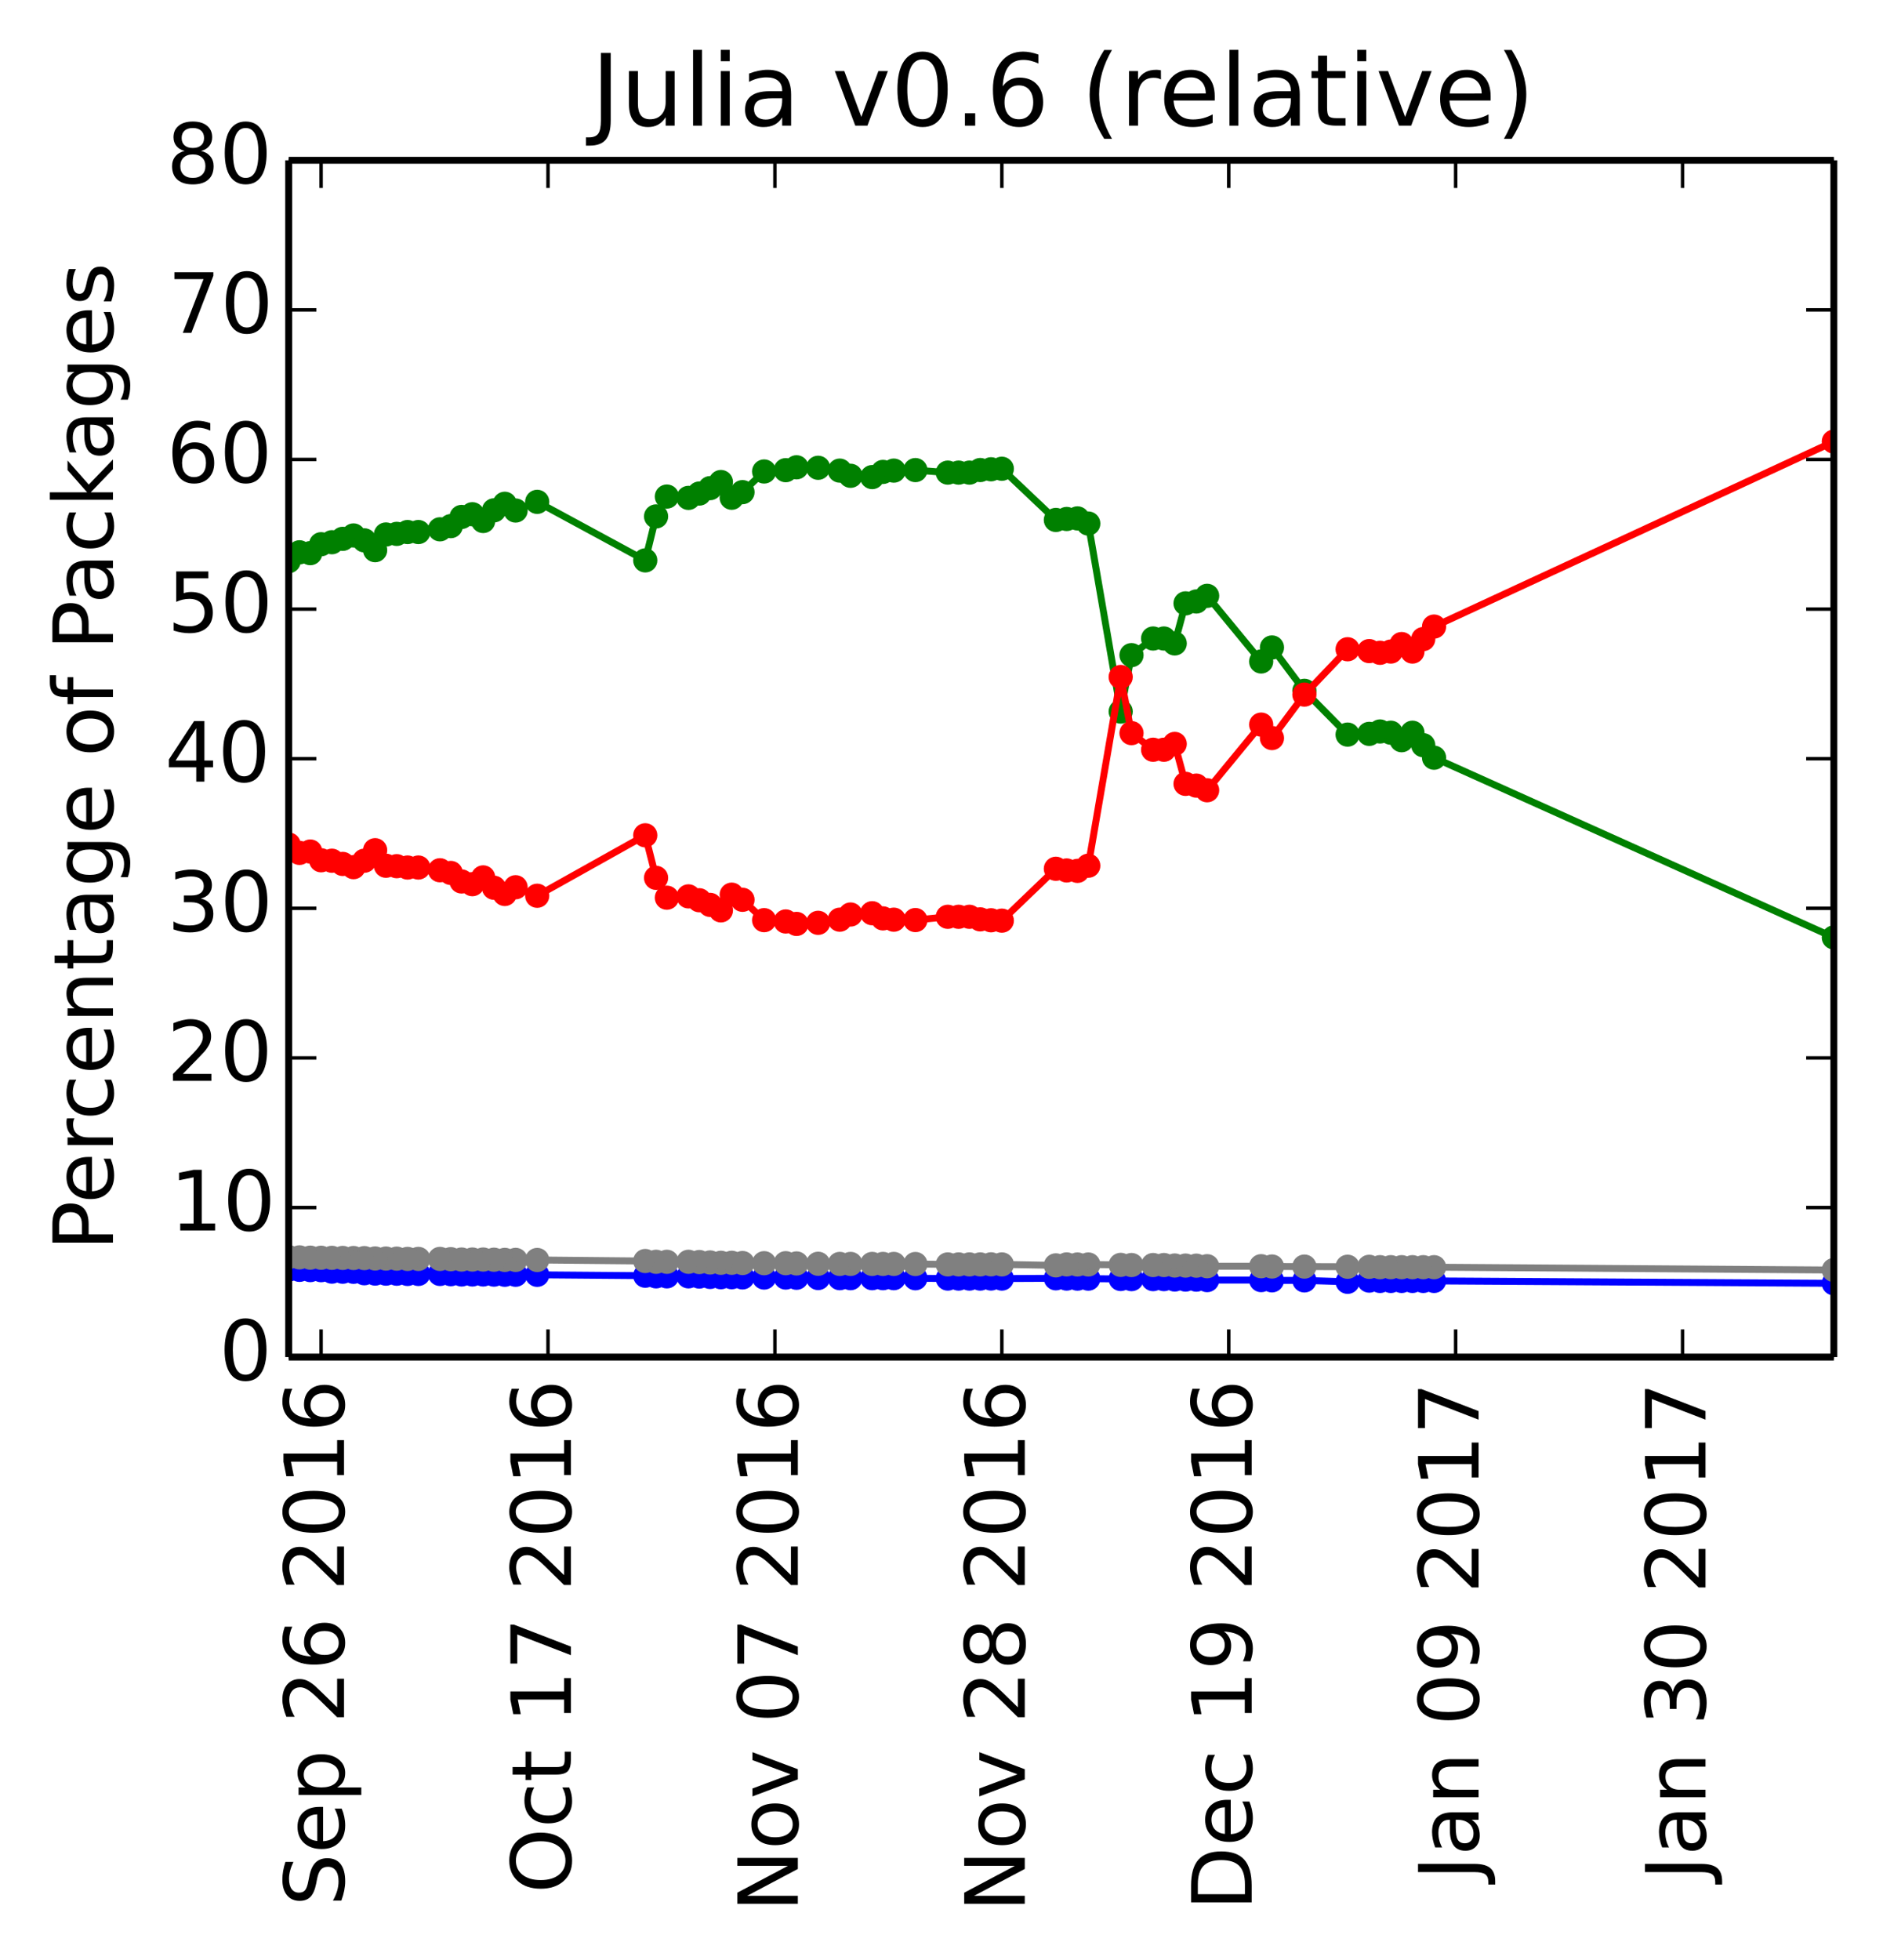 <?xml version="1.0" encoding="utf-8" standalone="no"?>
<!DOCTYPE svg PUBLIC "-//W3C//DTD SVG 1.1//EN"
  "http://www.w3.org/Graphics/SVG/1.1/DTD/svg11.dtd">
<!-- Created with matplotlib (http://matplotlib.org/) -->
<svg height="283pt" version="1.1" viewBox="0 0 272 283" width="272pt" xmlns="http://www.w3.org/2000/svg" xmlns:xlink="http://www.w3.org/1999/xlink">
 <defs>
  <style type="text/css">
*{stroke-linecap:butt;stroke-linejoin:round;}
  </style>
 </defs>
 <g id="figure_1">
  <g id="patch_1">
   <path d="
M0 283.246
L272.1 283.246
L272.1 0
L0 0
z
" style="fill:#ffffff;"/>
  </g>
  <g id="axes_1">
   <g id="patch_2">
    <path d="
M41.7 195.942
L264.9 195.942
L264.9 23.142
L41.7 23.142
z
" style="fill:#ffffff;"/>
   </g>
   <g id="line2d_1"/>
   <g id="line2d_2"/>
   <g id="line2d_3"/>
   <g id="line2d_4"/>
   <g id="line2d_5"/>
   <g id="line2d_6">
    <path clip-path="url(#p412a1043a6)" d="
M264.9 135.35
L207.149 109.398
L205.588 107.595
L204.027 105.791
L202.466 106.873
L200.906 105.791
L199.345 105.611
L197.784 105.957
L194.662 106.063
L188.419 99.74
L183.736 93.483
L182.176 95.506
L174.371 86.028
L172.81 86.842
L171.25 87.116
L169.689 92.901
L168.128 92.188
L166.567 92.188
L163.445 94.588
L161.885 102.736
L157.202 75.591
L155.641 74.848
L154.08 74.93
L152.52 75.071
L144.715 67.68
L143.155 67.756
L141.594 67.866
L140.033 68.238
L138.472 68.238
L136.911 68.238
L132.229 67.873
L129.107 67.949
L127.546 68.135
L125.985 68.883
L122.864 68.696
L121.303 67.949
L118.181 67.54
L115.059 67.469
L113.499 67.886
L110.377 68.074
L107.255 71.058
L105.694 71.865
L104.134 69.595
L102.573 70.48
L101.012 71.26
L99.451 71.885
L96.329 71.694
L94.769 74.561
L93.208 80.909
L77.599 72.457
L74.478 73.711
L72.917 72.736
L71.356 73.685
L69.795 75.224
L68.234 74.246
L66.673 74.637
L65.113 75.964
L63.552 76.423
L60.43 76.817
L58.869 76.817
L57.308 77.082
L55.748 77.171
L54.187 79.436
L52.626 78.015
L51.065 77.311
L49.504 77.798
L47.943 78.287
L46.383 78.576
L44.822 79.864
L43.261 79.742
L41.7 81.022" style="fill:none;stroke:#008000;stroke-linecap:square;"/>
    <defs>
     <path d="
M0 1.5
C0.398 1.5 0.779 1.342 1.061 1.061
C1.342 0.779 1.5 0.398 1.5 0
C1.5 -0.398 1.342 -0.779 1.061 -1.061
C0.779 -1.342 0.398 -1.5 0 -1.5
C-0.398 -1.5 -0.779 -1.342 -1.061 -1.061
C-1.342 -0.779 -1.5 -0.398 -1.5 0
C-1.5 0.398 -1.342 0.779 -1.061 1.061
C-0.779 1.342 -0.398 1.5 0 1.5
z
" id="mb0b177905e" style="stroke:#008000;stroke-width:0.5;"/>
    </defs>
    <g clip-path="url(#p412a1043a6)">
     <use style="fill:#008000;stroke:#008000;stroke-width:0.5;" x="264.9" xlink:href="#mb0b177905e" y="135.35"/>
     <use style="fill:#008000;stroke:#008000;stroke-width:0.5;" x="207.149" xlink:href="#mb0b177905e" y="109.398"/>
     <use style="fill:#008000;stroke:#008000;stroke-width:0.5;" x="205.588" xlink:href="#mb0b177905e" y="107.595"/>
     <use style="fill:#008000;stroke:#008000;stroke-width:0.5;" x="204.027" xlink:href="#mb0b177905e" y="105.791"/>
     <use style="fill:#008000;stroke:#008000;stroke-width:0.5;" x="202.466" xlink:href="#mb0b177905e" y="106.873"/>
     <use style="fill:#008000;stroke:#008000;stroke-width:0.5;" x="200.906" xlink:href="#mb0b177905e" y="105.791"/>
     <use style="fill:#008000;stroke:#008000;stroke-width:0.5;" x="199.345" xlink:href="#mb0b177905e" y="105.611"/>
     <use style="fill:#008000;stroke:#008000;stroke-width:0.5;" x="197.784" xlink:href="#mb0b177905e" y="105.957"/>
     <use style="fill:#008000;stroke:#008000;stroke-width:0.5;" x="194.662" xlink:href="#mb0b177905e" y="106.063"/>
     <use style="fill:#008000;stroke:#008000;stroke-width:0.5;" x="188.419" xlink:href="#mb0b177905e" y="99.74"/>
     <use style="fill:#008000;stroke:#008000;stroke-width:0.5;" x="183.736" xlink:href="#mb0b177905e" y="93.483"/>
     <use style="fill:#008000;stroke:#008000;stroke-width:0.5;" x="182.176" xlink:href="#mb0b177905e" y="95.506"/>
     <use style="fill:#008000;stroke:#008000;stroke-width:0.5;" x="174.371" xlink:href="#mb0b177905e" y="86.028"/>
     <use style="fill:#008000;stroke:#008000;stroke-width:0.5;" x="172.81" xlink:href="#mb0b177905e" y="86.842"/>
     <use style="fill:#008000;stroke:#008000;stroke-width:0.5;" x="171.25" xlink:href="#mb0b177905e" y="87.116"/>
     <use style="fill:#008000;stroke:#008000;stroke-width:0.5;" x="169.689" xlink:href="#mb0b177905e" y="92.901"/>
     <use style="fill:#008000;stroke:#008000;stroke-width:0.5;" x="168.128" xlink:href="#mb0b177905e" y="92.188"/>
     <use style="fill:#008000;stroke:#008000;stroke-width:0.5;" x="166.567" xlink:href="#mb0b177905e" y="92.188"/>
     <use style="fill:#008000;stroke:#008000;stroke-width:0.5;" x="163.445" xlink:href="#mb0b177905e" y="94.588"/>
     <use style="fill:#008000;stroke:#008000;stroke-width:0.5;" x="161.885" xlink:href="#mb0b177905e" y="102.736"/>
     <use style="fill:#008000;stroke:#008000;stroke-width:0.5;" x="157.202" xlink:href="#mb0b177905e" y="75.591"/>
     <use style="fill:#008000;stroke:#008000;stroke-width:0.5;" x="155.641" xlink:href="#mb0b177905e" y="74.848"/>
     <use style="fill:#008000;stroke:#008000;stroke-width:0.5;" x="154.08" xlink:href="#mb0b177905e" y="74.93"/>
     <use style="fill:#008000;stroke:#008000;stroke-width:0.5;" x="152.52" xlink:href="#mb0b177905e" y="75.071"/>
     <use style="fill:#008000;stroke:#008000;stroke-width:0.5;" x="144.715" xlink:href="#mb0b177905e" y="67.68"/>
     <use style="fill:#008000;stroke:#008000;stroke-width:0.5;" x="143.155" xlink:href="#mb0b177905e" y="67.756"/>
     <use style="fill:#008000;stroke:#008000;stroke-width:0.5;" x="141.594" xlink:href="#mb0b177905e" y="67.866"/>
     <use style="fill:#008000;stroke:#008000;stroke-width:0.5;" x="140.033" xlink:href="#mb0b177905e" y="68.238"/>
     <use style="fill:#008000;stroke:#008000;stroke-width:0.5;" x="138.472" xlink:href="#mb0b177905e" y="68.238"/>
     <use style="fill:#008000;stroke:#008000;stroke-width:0.5;" x="136.911" xlink:href="#mb0b177905e" y="68.238"/>
     <use style="fill:#008000;stroke:#008000;stroke-width:0.5;" x="132.229" xlink:href="#mb0b177905e" y="67.873"/>
     <use style="fill:#008000;stroke:#008000;stroke-width:0.5;" x="129.107" xlink:href="#mb0b177905e" y="67.949"/>
     <use style="fill:#008000;stroke:#008000;stroke-width:0.5;" x="127.546" xlink:href="#mb0b177905e" y="68.136"/>
     <use style="fill:#008000;stroke:#008000;stroke-width:0.5;" x="125.985" xlink:href="#mb0b177905e" y="68.883"/>
     <use style="fill:#008000;stroke:#008000;stroke-width:0.5;" x="122.864" xlink:href="#mb0b177905e" y="68.696"/>
     <use style="fill:#008000;stroke:#008000;stroke-width:0.5;" x="121.303" xlink:href="#mb0b177905e" y="67.949"/>
     <use style="fill:#008000;stroke:#008000;stroke-width:0.5;" x="118.181" xlink:href="#mb0b177905e" y="67.54"/>
     <use style="fill:#008000;stroke:#008000;stroke-width:0.5;" x="115.059" xlink:href="#mb0b177905e" y="67.469"/>
     <use style="fill:#008000;stroke:#008000;stroke-width:0.5;" x="113.499" xlink:href="#mb0b177905e" y="67.886"/>
     <use style="fill:#008000;stroke:#008000;stroke-width:0.5;" x="110.377" xlink:href="#mb0b177905e" y="68.074"/>
     <use style="fill:#008000;stroke:#008000;stroke-width:0.5;" x="107.255" xlink:href="#mb0b177905e" y="71.058"/>
     <use style="fill:#008000;stroke:#008000;stroke-width:0.5;" x="105.694" xlink:href="#mb0b177905e" y="71.865"/>
     <use style="fill:#008000;stroke:#008000;stroke-width:0.5;" x="104.134" xlink:href="#mb0b177905e" y="69.595"/>
     <use style="fill:#008000;stroke:#008000;stroke-width:0.5;" x="102.573" xlink:href="#mb0b177905e" y="70.48"/>
     <use style="fill:#008000;stroke:#008000;stroke-width:0.5;" x="101.012" xlink:href="#mb0b177905e" y="71.26"/>
     <use style="fill:#008000;stroke:#008000;stroke-width:0.5;" x="99.451" xlink:href="#mb0b177905e" y="71.885"/>
     <use style="fill:#008000;stroke:#008000;stroke-width:0.5;" x="96.329" xlink:href="#mb0b177905e" y="71.694"/>
     <use style="fill:#008000;stroke:#008000;stroke-width:0.5;" x="94.769" xlink:href="#mb0b177905e" y="74.561"/>
     <use style="fill:#008000;stroke:#008000;stroke-width:0.5;" x="93.208" xlink:href="#mb0b177905e" y="80.909"/>
     <use style="fill:#008000;stroke:#008000;stroke-width:0.5;" x="77.599" xlink:href="#mb0b177905e" y="72.458"/>
     <use style="fill:#008000;stroke:#008000;stroke-width:0.5;" x="74.478" xlink:href="#mb0b177905e" y="73.711"/>
     <use style="fill:#008000;stroke:#008000;stroke-width:0.5;" x="72.917" xlink:href="#mb0b177905e" y="72.736"/>
     <use style="fill:#008000;stroke:#008000;stroke-width:0.5;" x="71.356" xlink:href="#mb0b177905e" y="73.685"/>
     <use style="fill:#008000;stroke:#008000;stroke-width:0.5;" x="69.795" xlink:href="#mb0b177905e" y="75.224"/>
     <use style="fill:#008000;stroke:#008000;stroke-width:0.5;" x="68.234" xlink:href="#mb0b177905e" y="74.246"/>
     <use style="fill:#008000;stroke:#008000;stroke-width:0.5;" x="66.673" xlink:href="#mb0b177905e" y="74.637"/>
     <use style="fill:#008000;stroke:#008000;stroke-width:0.5;" x="65.113" xlink:href="#mb0b177905e" y="75.964"/>
     <use style="fill:#008000;stroke:#008000;stroke-width:0.5;" x="63.552" xlink:href="#mb0b177905e" y="76.423"/>
     <use style="fill:#008000;stroke:#008000;stroke-width:0.5;" x="60.43" xlink:href="#mb0b177905e" y="76.817"/>
     <use style="fill:#008000;stroke:#008000;stroke-width:0.5;" x="58.869" xlink:href="#mb0b177905e" y="76.817"/>
     <use style="fill:#008000;stroke:#008000;stroke-width:0.5;" x="57.308" xlink:href="#mb0b177905e" y="77.083"/>
     <use style="fill:#008000;stroke:#008000;stroke-width:0.5;" x="55.748" xlink:href="#mb0b177905e" y="77.171"/>
     <use style="fill:#008000;stroke:#008000;stroke-width:0.5;" x="54.187" xlink:href="#mb0b177905e" y="79.436"/>
     <use style="fill:#008000;stroke:#008000;stroke-width:0.5;" x="52.626" xlink:href="#mb0b177905e" y="78.015"/>
     <use style="fill:#008000;stroke:#008000;stroke-width:0.5;" x="51.065" xlink:href="#mb0b177905e" y="77.311"/>
     <use style="fill:#008000;stroke:#008000;stroke-width:0.5;" x="49.504" xlink:href="#mb0b177905e" y="77.798"/>
     <use style="fill:#008000;stroke:#008000;stroke-width:0.5;" x="47.943" xlink:href="#mb0b177905e" y="78.286"/>
     <use style="fill:#008000;stroke:#008000;stroke-width:0.5;" x="46.383" xlink:href="#mb0b177905e" y="78.576"/>
     <use style="fill:#008000;stroke:#008000;stroke-width:0.5;" x="44.822" xlink:href="#mb0b177905e" y="79.864"/>
     <use style="fill:#008000;stroke:#008000;stroke-width:0.5;" x="43.261" xlink:href="#mb0b177905e" y="79.742"/>
     <use style="fill:#008000;stroke:#008000;stroke-width:0.5;" x="41.7" xlink:href="#mb0b177905e" y="81.023"/>
    </g>
   </g>
   <g id="line2d_7">
    <path clip-path="url(#p412a1043a6)" d="
M264.9 63.757
L207.149 90.466
L205.588 92.269
L204.027 94.072
L202.466 92.99
L200.906 94.072
L199.345 94.252
L197.784 94.007
L194.662 93.74
L188.419 100.285
L183.736 106.562
L182.176 104.62
L174.371 114.099
L172.81 113.429
L171.25 113.175
L169.689 107.411
L168.128 108.249
L166.567 108.249
L163.445 105.849
L161.885 97.743
L157.202 124.994
L155.641 125.737
L154.08 125.677
L152.52 125.434
L144.715 132.926
L143.155 132.872
L141.594 132.74
L140.033 132.369
L138.472 132.369
L136.911 132.369
L132.229 132.841
L129.107 132.786
L127.546 132.599
L125.985 131.852
L122.864 132.039
L121.303 132.786
L118.181 133.238
L115.059 133.396
L113.499 133.044
L110.377 132.855
L107.255 129.916
L105.694 129.175
L104.134 131.444
L102.573 130.648
L101.012 129.979
L99.451 129.421
L96.329 129.613
L94.769 126.745
L93.208 120.602
L77.599 129.33
L74.478 128.101
L72.917 129.075
L71.356 128.173
L69.795 126.681
L68.234 127.659
L66.673 127.268
L65.113 126.036
L63.552 125.648
L60.43 125.254
L58.869 125.254
L57.308 125.061
L55.748 124.996
L54.187 122.755
L52.626 124.273
L51.065 125.2
L49.504 124.737
L47.943 124.274
L46.383 124.207
L44.822 122.945
L43.261 123.142
L41.7 121.936" style="fill:none;stroke:#ff0000;stroke-linecap:square;"/>
    <defs>
     <path d="
M0 1.5
C0.398 1.5 0.779 1.342 1.061 1.061
C1.342 0.779 1.5 0.398 1.5 0
C1.5 -0.398 1.342 -0.779 1.061 -1.061
C0.779 -1.342 0.398 -1.5 0 -1.5
C-0.398 -1.5 -0.779 -1.342 -1.061 -1.061
C-1.342 -0.779 -1.5 -0.398 -1.5 0
C-1.5 0.398 -1.342 0.779 -1.061 1.061
C-0.779 1.342 -0.398 1.5 0 1.5
z
" id="ma07bdd5909" style="stroke:#ff0000;stroke-width:0.5;"/>
    </defs>
    <g clip-path="url(#p412a1043a6)">
     <use style="fill:#ff0000;stroke:#ff0000;stroke-width:0.5;" x="264.9" xlink:href="#ma07bdd5909" y="63.757"/>
     <use style="fill:#ff0000;stroke:#ff0000;stroke-width:0.5;" x="207.149" xlink:href="#ma07bdd5909" y="90.466"/>
     <use style="fill:#ff0000;stroke:#ff0000;stroke-width:0.5;" x="205.588" xlink:href="#ma07bdd5909" y="92.269"/>
     <use style="fill:#ff0000;stroke:#ff0000;stroke-width:0.5;" x="204.027" xlink:href="#ma07bdd5909" y="94.072"/>
     <use style="fill:#ff0000;stroke:#ff0000;stroke-width:0.5;" x="202.466" xlink:href="#ma07bdd5909" y="92.99"/>
     <use style="fill:#ff0000;stroke:#ff0000;stroke-width:0.5;" x="200.906" xlink:href="#ma07bdd5909" y="94.072"/>
     <use style="fill:#ff0000;stroke:#ff0000;stroke-width:0.5;" x="199.345" xlink:href="#ma07bdd5909" y="94.252"/>
     <use style="fill:#ff0000;stroke:#ff0000;stroke-width:0.5;" x="197.784" xlink:href="#ma07bdd5909" y="94.007"/>
     <use style="fill:#ff0000;stroke:#ff0000;stroke-width:0.5;" x="194.662" xlink:href="#ma07bdd5909" y="93.74"/>
     <use style="fill:#ff0000;stroke:#ff0000;stroke-width:0.5;" x="188.419" xlink:href="#ma07bdd5909" y="100.285"/>
     <use style="fill:#ff0000;stroke:#ff0000;stroke-width:0.5;" x="183.736" xlink:href="#ma07bdd5909" y="106.562"/>
     <use style="fill:#ff0000;stroke:#ff0000;stroke-width:0.5;" x="182.176" xlink:href="#ma07bdd5909" y="104.62"/>
     <use style="fill:#ff0000;stroke:#ff0000;stroke-width:0.5;" x="174.371" xlink:href="#ma07bdd5909" y="114.099"/>
     <use style="fill:#ff0000;stroke:#ff0000;stroke-width:0.5;" x="172.81" xlink:href="#ma07bdd5909" y="113.429"/>
     <use style="fill:#ff0000;stroke:#ff0000;stroke-width:0.5;" x="171.25" xlink:href="#ma07bdd5909" y="113.175"/>
     <use style="fill:#ff0000;stroke:#ff0000;stroke-width:0.5;" x="169.689" xlink:href="#ma07bdd5909" y="107.411"/>
     <use style="fill:#ff0000;stroke:#ff0000;stroke-width:0.5;" x="168.128" xlink:href="#ma07bdd5909" y="108.249"/>
     <use style="fill:#ff0000;stroke:#ff0000;stroke-width:0.5;" x="166.567" xlink:href="#ma07bdd5909" y="108.249"/>
     <use style="fill:#ff0000;stroke:#ff0000;stroke-width:0.5;" x="163.445" xlink:href="#ma07bdd5909" y="105.849"/>
     <use style="fill:#ff0000;stroke:#ff0000;stroke-width:0.5;" x="161.885" xlink:href="#ma07bdd5909" y="97.743"/>
     <use style="fill:#ff0000;stroke:#ff0000;stroke-width:0.5;" x="157.202" xlink:href="#ma07bdd5909" y="124.994"/>
     <use style="fill:#ff0000;stroke:#ff0000;stroke-width:0.5;" x="155.641" xlink:href="#ma07bdd5909" y="125.737"/>
     <use style="fill:#ff0000;stroke:#ff0000;stroke-width:0.5;" x="154.08" xlink:href="#ma07bdd5909" y="125.677"/>
     <use style="fill:#ff0000;stroke:#ff0000;stroke-width:0.5;" x="152.52" xlink:href="#ma07bdd5909" y="125.434"/>
     <use style="fill:#ff0000;stroke:#ff0000;stroke-width:0.5;" x="144.715" xlink:href="#ma07bdd5909" y="132.926"/>
     <use style="fill:#ff0000;stroke:#ff0000;stroke-width:0.5;" x="143.155" xlink:href="#ma07bdd5909" y="132.872"/>
     <use style="fill:#ff0000;stroke:#ff0000;stroke-width:0.5;" x="141.594" xlink:href="#ma07bdd5909" y="132.74"/>
     <use style="fill:#ff0000;stroke:#ff0000;stroke-width:0.5;" x="140.033" xlink:href="#ma07bdd5909" y="132.369"/>
     <use style="fill:#ff0000;stroke:#ff0000;stroke-width:0.5;" x="138.472" xlink:href="#ma07bdd5909" y="132.369"/>
     <use style="fill:#ff0000;stroke:#ff0000;stroke-width:0.5;" x="136.911" xlink:href="#ma07bdd5909" y="132.369"/>
     <use style="fill:#ff0000;stroke:#ff0000;stroke-width:0.5;" x="132.229" xlink:href="#ma07bdd5909" y="132.841"/>
     <use style="fill:#ff0000;stroke:#ff0000;stroke-width:0.5;" x="129.107" xlink:href="#ma07bdd5909" y="132.786"/>
     <use style="fill:#ff0000;stroke:#ff0000;stroke-width:0.5;" x="127.546" xlink:href="#ma07bdd5909" y="132.599"/>
     <use style="fill:#ff0000;stroke:#ff0000;stroke-width:0.5;" x="125.985" xlink:href="#ma07bdd5909" y="131.852"/>
     <use style="fill:#ff0000;stroke:#ff0000;stroke-width:0.5;" x="122.864" xlink:href="#ma07bdd5909" y="132.039"/>
     <use style="fill:#ff0000;stroke:#ff0000;stroke-width:0.5;" x="121.303" xlink:href="#ma07bdd5909" y="132.786"/>
     <use style="fill:#ff0000;stroke:#ff0000;stroke-width:0.5;" x="118.181" xlink:href="#ma07bdd5909" y="133.238"/>
     <use style="fill:#ff0000;stroke:#ff0000;stroke-width:0.5;" x="115.059" xlink:href="#ma07bdd5909" y="133.396"/>
     <use style="fill:#ff0000;stroke:#ff0000;stroke-width:0.5;" x="113.499" xlink:href="#ma07bdd5909" y="133.044"/>
     <use style="fill:#ff0000;stroke:#ff0000;stroke-width:0.5;" x="110.377" xlink:href="#ma07bdd5909" y="132.855"/>
     <use style="fill:#ff0000;stroke:#ff0000;stroke-width:0.5;" x="107.255" xlink:href="#ma07bdd5909" y="129.916"/>
     <use style="fill:#ff0000;stroke:#ff0000;stroke-width:0.5;" x="105.694" xlink:href="#ma07bdd5909" y="129.175"/>
     <use style="fill:#ff0000;stroke:#ff0000;stroke-width:0.5;" x="104.134" xlink:href="#ma07bdd5909" y="131.444"/>
     <use style="fill:#ff0000;stroke:#ff0000;stroke-width:0.5;" x="102.573" xlink:href="#ma07bdd5909" y="130.648"/>
     <use style="fill:#ff0000;stroke:#ff0000;stroke-width:0.5;" x="101.012" xlink:href="#ma07bdd5909" y="129.979"/>
     <use style="fill:#ff0000;stroke:#ff0000;stroke-width:0.5;" x="99.451" xlink:href="#ma07bdd5909" y="129.421"/>
     <use style="fill:#ff0000;stroke:#ff0000;stroke-width:0.5;" x="96.329" xlink:href="#ma07bdd5909" y="129.613"/>
     <use style="fill:#ff0000;stroke:#ff0000;stroke-width:0.5;" x="94.769" xlink:href="#ma07bdd5909" y="126.745"/>
     <use style="fill:#ff0000;stroke:#ff0000;stroke-width:0.5;" x="93.208" xlink:href="#ma07bdd5909" y="120.602"/>
     <use style="fill:#ff0000;stroke:#ff0000;stroke-width:0.5;" x="77.599" xlink:href="#ma07bdd5909" y="129.33"/>
     <use style="fill:#ff0000;stroke:#ff0000;stroke-width:0.5;" x="74.478" xlink:href="#ma07bdd5909" y="128.101"/>
     <use style="fill:#ff0000;stroke:#ff0000;stroke-width:0.5;" x="72.917" xlink:href="#ma07bdd5909" y="129.075"/>
     <use style="fill:#ff0000;stroke:#ff0000;stroke-width:0.5;" x="71.356" xlink:href="#ma07bdd5909" y="128.173"/>
     <use style="fill:#ff0000;stroke:#ff0000;stroke-width:0.5;" x="69.795" xlink:href="#ma07bdd5909" y="126.681"/>
     <use style="fill:#ff0000;stroke:#ff0000;stroke-width:0.5;" x="68.234" xlink:href="#ma07bdd5909" y="127.659"/>
     <use style="fill:#ff0000;stroke:#ff0000;stroke-width:0.5;" x="66.673" xlink:href="#ma07bdd5909" y="127.268"/>
     <use style="fill:#ff0000;stroke:#ff0000;stroke-width:0.5;" x="65.113" xlink:href="#ma07bdd5909" y="126.036"/>
     <use style="fill:#ff0000;stroke:#ff0000;stroke-width:0.5;" x="63.552" xlink:href="#ma07bdd5909" y="125.648"/>
     <use style="fill:#ff0000;stroke:#ff0000;stroke-width:0.5;" x="60.43" xlink:href="#ma07bdd5909" y="125.254"/>
     <use style="fill:#ff0000;stroke:#ff0000;stroke-width:0.5;" x="58.869" xlink:href="#ma07bdd5909" y="125.254"/>
     <use style="fill:#ff0000;stroke:#ff0000;stroke-width:0.5;" x="57.308" xlink:href="#ma07bdd5909" y="125.061"/>
     <use style="fill:#ff0000;stroke:#ff0000;stroke-width:0.5;" x="55.748" xlink:href="#ma07bdd5909" y="124.996"/>
     <use style="fill:#ff0000;stroke:#ff0000;stroke-width:0.5;" x="54.187" xlink:href="#ma07bdd5909" y="122.755"/>
     <use style="fill:#ff0000;stroke:#ff0000;stroke-width:0.5;" x="52.626" xlink:href="#ma07bdd5909" y="124.273"/>
     <use style="fill:#ff0000;stroke:#ff0000;stroke-width:0.5;" x="51.065" xlink:href="#ma07bdd5909" y="125.2"/>
     <use style="fill:#ff0000;stroke:#ff0000;stroke-width:0.5;" x="49.504" xlink:href="#ma07bdd5909" y="124.737"/>
     <use style="fill:#ff0000;stroke:#ff0000;stroke-width:0.5;" x="47.943" xlink:href="#ma07bdd5909" y="124.274"/>
     <use style="fill:#ff0000;stroke:#ff0000;stroke-width:0.5;" x="46.383" xlink:href="#ma07bdd5909" y="124.207"/>
     <use style="fill:#ff0000;stroke:#ff0000;stroke-width:0.5;" x="44.822" xlink:href="#ma07bdd5909" y="122.945"/>
     <use style="fill:#ff0000;stroke:#ff0000;stroke-width:0.5;" x="43.261" xlink:href="#ma07bdd5909" y="123.142"/>
     <use style="fill:#ff0000;stroke:#ff0000;stroke-width:0.5;" x="41.7" xlink:href="#ma07bdd5909" y="121.936"/>
    </g>
   </g>
   <g id="line2d_8">
    <path clip-path="url(#p412a1043a6)" d="
M264.9 185.29
L207.149 184.943
L205.588 184.943
L204.027 184.943
L202.466 184.943
L200.906 184.943
L199.345 184.943
L197.784 184.897
L194.662 185.069
L188.419 184.869
L183.736 184.86
L182.176 184.823
L174.371 184.823
L172.81 184.757
L171.25 184.747
L169.689 184.738
L168.128 184.68
L166.567 184.68
L163.445 184.68
L161.885 184.661
L157.202 184.612
L155.641 184.612
L154.08 184.603
L152.52 184.564
L144.715 184.603
L143.155 184.593
L141.594 184.603
L140.033 184.603
L138.472 184.603
L136.911 184.603
L132.229 184.554
L129.107 184.544
L127.546 184.544
L125.985 184.544
L122.864 184.544
L121.303 184.544
L118.181 184.524
L115.059 184.484
L113.499 184.454
L110.377 184.454
L107.255 184.434
L105.694 184.404
L104.134 184.404
L102.573 184.364
L101.012 184.312
L99.451 184.282
L96.329 184.282
L94.769 184.282
L93.208 184.188
L77.599 184.061
L74.478 184.05
L72.917 184.05
L71.356 184.029
L69.795 184.007
L68.234 184.007
L66.673 184.007
L65.113 183.964
L63.552 183.931
L60.43 183.931
L58.869 183.931
L57.308 183.898
L55.748 183.887
L54.187 183.876
L52.626 183.831
L51.065 183.622
L49.504 183.61
L47.943 183.599
L46.383 183.388
L44.822 183.377
L43.261 183.342
L41.7 183.307" style="fill:none;stroke:#0000ff;stroke-linecap:square;"/>
    <defs>
     <path d="
M0 1.5
C0.398 1.5 0.779 1.342 1.061 1.061
C1.342 0.779 1.5 0.398 1.5 0
C1.5 -0.398 1.342 -0.779 1.061 -1.061
C0.779 -1.342 0.398 -1.5 0 -1.5
C-0.398 -1.5 -0.779 -1.342 -1.061 -1.061
C-1.342 -0.779 -1.5 -0.398 -1.5 0
C-1.5 0.398 -1.342 0.779 -1.061 1.061
C-0.779 1.342 -0.398 1.5 0 1.5
z
" id="m76a7ce5b4a" style="stroke:#0000ff;stroke-width:0.5;"/>
    </defs>
    <g clip-path="url(#p412a1043a6)">
     <use style="fill:#0000ff;stroke:#0000ff;stroke-width:0.5;" x="264.9" xlink:href="#m76a7ce5b4a" y="185.29"/>
     <use style="fill:#0000ff;stroke:#0000ff;stroke-width:0.5;" x="207.149" xlink:href="#m76a7ce5b4a" y="184.943"/>
     <use style="fill:#0000ff;stroke:#0000ff;stroke-width:0.5;" x="205.588" xlink:href="#m76a7ce5b4a" y="184.943"/>
     <use style="fill:#0000ff;stroke:#0000ff;stroke-width:0.5;" x="204.027" xlink:href="#m76a7ce5b4a" y="184.943"/>
     <use style="fill:#0000ff;stroke:#0000ff;stroke-width:0.5;" x="202.466" xlink:href="#m76a7ce5b4a" y="184.943"/>
     <use style="fill:#0000ff;stroke:#0000ff;stroke-width:0.5;" x="200.906" xlink:href="#m76a7ce5b4a" y="184.943"/>
     <use style="fill:#0000ff;stroke:#0000ff;stroke-width:0.5;" x="199.345" xlink:href="#m76a7ce5b4a" y="184.943"/>
     <use style="fill:#0000ff;stroke:#0000ff;stroke-width:0.5;" x="197.784" xlink:href="#m76a7ce5b4a" y="184.897"/>
     <use style="fill:#0000ff;stroke:#0000ff;stroke-width:0.5;" x="194.662" xlink:href="#m76a7ce5b4a" y="185.069"/>
     <use style="fill:#0000ff;stroke:#0000ff;stroke-width:0.5;" x="188.419" xlink:href="#m76a7ce5b4a" y="184.869"/>
     <use style="fill:#0000ff;stroke:#0000ff;stroke-width:0.5;" x="183.736" xlink:href="#m76a7ce5b4a" y="184.86"/>
     <use style="fill:#0000ff;stroke:#0000ff;stroke-width:0.5;" x="182.176" xlink:href="#m76a7ce5b4a" y="184.823"/>
     <use style="fill:#0000ff;stroke:#0000ff;stroke-width:0.5;" x="174.371" xlink:href="#m76a7ce5b4a" y="184.823"/>
     <use style="fill:#0000ff;stroke:#0000ff;stroke-width:0.5;" x="172.81" xlink:href="#m76a7ce5b4a" y="184.757"/>
     <use style="fill:#0000ff;stroke:#0000ff;stroke-width:0.5;" x="171.25" xlink:href="#m76a7ce5b4a" y="184.747"/>
     <use style="fill:#0000ff;stroke:#0000ff;stroke-width:0.5;" x="169.689" xlink:href="#m76a7ce5b4a" y="184.738"/>
     <use style="fill:#0000ff;stroke:#0000ff;stroke-width:0.5;" x="168.128" xlink:href="#m76a7ce5b4a" y="184.68"/>
     <use style="fill:#0000ff;stroke:#0000ff;stroke-width:0.5;" x="166.567" xlink:href="#m76a7ce5b4a" y="184.68"/>
     <use style="fill:#0000ff;stroke:#0000ff;stroke-width:0.5;" x="163.445" xlink:href="#m76a7ce5b4a" y="184.68"/>
     <use style="fill:#0000ff;stroke:#0000ff;stroke-width:0.5;" x="161.885" xlink:href="#m76a7ce5b4a" y="184.661"/>
     <use style="fill:#0000ff;stroke:#0000ff;stroke-width:0.5;" x="157.202" xlink:href="#m76a7ce5b4a" y="184.612"/>
     <use style="fill:#0000ff;stroke:#0000ff;stroke-width:0.5;" x="155.641" xlink:href="#m76a7ce5b4a" y="184.612"/>
     <use style="fill:#0000ff;stroke:#0000ff;stroke-width:0.5;" x="154.08" xlink:href="#m76a7ce5b4a" y="184.603"/>
     <use style="fill:#0000ff;stroke:#0000ff;stroke-width:0.5;" x="152.52" xlink:href="#m76a7ce5b4a" y="184.564"/>
     <use style="fill:#0000ff;stroke:#0000ff;stroke-width:0.5;" x="144.715" xlink:href="#m76a7ce5b4a" y="184.603"/>
     <use style="fill:#0000ff;stroke:#0000ff;stroke-width:0.5;" x="143.155" xlink:href="#m76a7ce5b4a" y="184.593"/>
     <use style="fill:#0000ff;stroke:#0000ff;stroke-width:0.5;" x="141.594" xlink:href="#m76a7ce5b4a" y="184.603"/>
     <use style="fill:#0000ff;stroke:#0000ff;stroke-width:0.5;" x="140.033" xlink:href="#m76a7ce5b4a" y="184.603"/>
     <use style="fill:#0000ff;stroke:#0000ff;stroke-width:0.5;" x="138.472" xlink:href="#m76a7ce5b4a" y="184.603"/>
     <use style="fill:#0000ff;stroke:#0000ff;stroke-width:0.5;" x="136.911" xlink:href="#m76a7ce5b4a" y="184.603"/>
     <use style="fill:#0000ff;stroke:#0000ff;stroke-width:0.5;" x="132.229" xlink:href="#m76a7ce5b4a" y="184.554"/>
     <use style="fill:#0000ff;stroke:#0000ff;stroke-width:0.5;" x="129.107" xlink:href="#m76a7ce5b4a" y="184.544"/>
     <use style="fill:#0000ff;stroke:#0000ff;stroke-width:0.5;" x="127.546" xlink:href="#m76a7ce5b4a" y="184.544"/>
     <use style="fill:#0000ff;stroke:#0000ff;stroke-width:0.5;" x="125.985" xlink:href="#m76a7ce5b4a" y="184.544"/>
     <use style="fill:#0000ff;stroke:#0000ff;stroke-width:0.5;" x="122.864" xlink:href="#m76a7ce5b4a" y="184.544"/>
     <use style="fill:#0000ff;stroke:#0000ff;stroke-width:0.5;" x="121.303" xlink:href="#m76a7ce5b4a" y="184.544"/>
     <use style="fill:#0000ff;stroke:#0000ff;stroke-width:0.5;" x="118.181" xlink:href="#m76a7ce5b4a" y="184.524"/>
     <use style="fill:#0000ff;stroke:#0000ff;stroke-width:0.5;" x="115.059" xlink:href="#m76a7ce5b4a" y="184.484"/>
     <use style="fill:#0000ff;stroke:#0000ff;stroke-width:0.5;" x="113.499" xlink:href="#m76a7ce5b4a" y="184.454"/>
     <use style="fill:#0000ff;stroke:#0000ff;stroke-width:0.5;" x="110.377" xlink:href="#m76a7ce5b4a" y="184.454"/>
     <use style="fill:#0000ff;stroke:#0000ff;stroke-width:0.5;" x="107.255" xlink:href="#m76a7ce5b4a" y="184.434"/>
     <use style="fill:#0000ff;stroke:#0000ff;stroke-width:0.5;" x="105.694" xlink:href="#m76a7ce5b4a" y="184.404"/>
     <use style="fill:#0000ff;stroke:#0000ff;stroke-width:0.5;" x="104.134" xlink:href="#m76a7ce5b4a" y="184.404"/>
     <use style="fill:#0000ff;stroke:#0000ff;stroke-width:0.5;" x="102.573" xlink:href="#m76a7ce5b4a" y="184.364"/>
     <use style="fill:#0000ff;stroke:#0000ff;stroke-width:0.5;" x="101.012" xlink:href="#m76a7ce5b4a" y="184.312"/>
     <use style="fill:#0000ff;stroke:#0000ff;stroke-width:0.5;" x="99.451" xlink:href="#m76a7ce5b4a" y="184.282"/>
     <use style="fill:#0000ff;stroke:#0000ff;stroke-width:0.5;" x="96.329" xlink:href="#m76a7ce5b4a" y="184.282"/>
     <use style="fill:#0000ff;stroke:#0000ff;stroke-width:0.5;" x="94.769" xlink:href="#m76a7ce5b4a" y="184.282"/>
     <use style="fill:#0000ff;stroke:#0000ff;stroke-width:0.5;" x="93.208" xlink:href="#m76a7ce5b4a" y="184.188"/>
     <use style="fill:#0000ff;stroke:#0000ff;stroke-width:0.5;" x="77.599" xlink:href="#m76a7ce5b4a" y="184.061"/>
     <use style="fill:#0000ff;stroke:#0000ff;stroke-width:0.5;" x="74.478" xlink:href="#m76a7ce5b4a" y="184.05"/>
     <use style="fill:#0000ff;stroke:#0000ff;stroke-width:0.5;" x="72.917" xlink:href="#m76a7ce5b4a" y="184.05"/>
     <use style="fill:#0000ff;stroke:#0000ff;stroke-width:0.5;" x="71.356" xlink:href="#m76a7ce5b4a" y="184.029"/>
     <use style="fill:#0000ff;stroke:#0000ff;stroke-width:0.5;" x="69.795" xlink:href="#m76a7ce5b4a" y="184.007"/>
     <use style="fill:#0000ff;stroke:#0000ff;stroke-width:0.5;" x="68.234" xlink:href="#m76a7ce5b4a" y="184.007"/>
     <use style="fill:#0000ff;stroke:#0000ff;stroke-width:0.5;" x="66.673" xlink:href="#m76a7ce5b4a" y="184.007"/>
     <use style="fill:#0000ff;stroke:#0000ff;stroke-width:0.5;" x="65.113" xlink:href="#m76a7ce5b4a" y="183.964"/>
     <use style="fill:#0000ff;stroke:#0000ff;stroke-width:0.5;" x="63.552" xlink:href="#m76a7ce5b4a" y="183.931"/>
     <use style="fill:#0000ff;stroke:#0000ff;stroke-width:0.5;" x="60.43" xlink:href="#m76a7ce5b4a" y="183.931"/>
     <use style="fill:#0000ff;stroke:#0000ff;stroke-width:0.5;" x="58.869" xlink:href="#m76a7ce5b4a" y="183.931"/>
     <use style="fill:#0000ff;stroke:#0000ff;stroke-width:0.5;" x="57.308" xlink:href="#m76a7ce5b4a" y="183.898"/>
     <use style="fill:#0000ff;stroke:#0000ff;stroke-width:0.5;" x="55.748" xlink:href="#m76a7ce5b4a" y="183.887"/>
     <use style="fill:#0000ff;stroke:#0000ff;stroke-width:0.5;" x="54.187" xlink:href="#m76a7ce5b4a" y="183.876"/>
     <use style="fill:#0000ff;stroke:#0000ff;stroke-width:0.5;" x="52.626" xlink:href="#m76a7ce5b4a" y="183.831"/>
     <use style="fill:#0000ff;stroke:#0000ff;stroke-width:0.5;" x="51.065" xlink:href="#m76a7ce5b4a" y="183.622"/>
     <use style="fill:#0000ff;stroke:#0000ff;stroke-width:0.5;" x="49.504" xlink:href="#m76a7ce5b4a" y="183.61"/>
     <use style="fill:#0000ff;stroke:#0000ff;stroke-width:0.5;" x="47.943" xlink:href="#m76a7ce5b4a" y="183.599"/>
     <use style="fill:#0000ff;stroke:#0000ff;stroke-width:0.5;" x="46.383" xlink:href="#m76a7ce5b4a" y="183.388"/>
     <use style="fill:#0000ff;stroke:#0000ff;stroke-width:0.5;" x="44.822" xlink:href="#m76a7ce5b4a" y="183.377"/>
     <use style="fill:#0000ff;stroke:#0000ff;stroke-width:0.5;" x="43.261" xlink:href="#m76a7ce5b4a" y="183.342"/>
     <use style="fill:#0000ff;stroke:#0000ff;stroke-width:0.5;" x="41.7" xlink:href="#m76a7ce5b4a" y="183.307"/>
    </g>
   </g>
   <g id="line2d_9">
    <path clip-path="url(#p412a1043a6)" d="
M264.9 183.369
L207.149 182.96
L205.588 182.96
L204.027 182.96
L202.466 182.96
L200.906 182.96
L199.345 182.96
L197.784 182.906
L194.662 182.895
L188.419 182.873
L183.736 182.862
L182.176 182.818
L174.371 182.818
L172.81 182.74
L171.25 182.728
L169.689 182.717
L168.128 182.649
L166.567 182.649
L163.445 182.649
L161.885 182.627
L157.202 182.569
L155.641 182.569
L154.08 182.558
L152.52 182.698
L144.715 182.558
L143.155 182.546
L141.594 182.558
L140.033 182.558
L138.472 182.558
L136.911 182.558
L132.229 182.5
L129.107 182.488
L127.546 182.488
L125.985 182.488
L122.864 182.488
L121.303 182.488
L118.181 182.465
L115.059 182.418
L113.499 182.383
L110.377 182.383
L107.255 182.359
L105.694 182.324
L104.134 182.324
L102.573 182.276
L101.012 182.215
L99.451 182.179
L96.329 182.179
L94.769 182.179
L93.208 182.068
L77.599 181.918
L74.478 181.906
L72.917 181.906
L71.356 181.88
L69.795 181.855
L68.234 181.855
L66.673 181.855
L65.113 181.804
L63.552 181.765
L60.43 181.765
L58.869 181.765
L57.308 181.726
L55.748 181.713
L54.187 181.7
L52.626 181.648
L51.065 181.634
L49.504 181.621
L47.943 181.608
L46.383 181.595
L44.822 181.582
L43.261 181.542
L41.7 181.502" style="fill:none;stroke:#808080;stroke-linecap:square;"/>
    <defs>
     <path d="
M0 1.5
C0.398 1.5 0.779 1.342 1.061 1.061
C1.342 0.779 1.5 0.398 1.5 0
C1.5 -0.398 1.342 -0.779 1.061 -1.061
C0.779 -1.342 0.398 -1.5 0 -1.5
C-0.398 -1.5 -0.779 -1.342 -1.061 -1.061
C-1.342 -0.779 -1.5 -0.398 -1.5 0
C-1.5 0.398 -1.342 0.779 -1.061 1.061
C-0.779 1.342 -0.398 1.5 0 1.5
z
" id="m008e8825d0" style="stroke:#808080;stroke-width:0.5;"/>
    </defs>
    <g clip-path="url(#p412a1043a6)">
     <use style="fill:#808080;stroke:#808080;stroke-width:0.5;" x="264.9" xlink:href="#m008e8825d0" y="183.369"/>
     <use style="fill:#808080;stroke:#808080;stroke-width:0.5;" x="207.149" xlink:href="#m008e8825d0" y="182.96"/>
     <use style="fill:#808080;stroke:#808080;stroke-width:0.5;" x="205.588" xlink:href="#m008e8825d0" y="182.96"/>
     <use style="fill:#808080;stroke:#808080;stroke-width:0.5;" x="204.027" xlink:href="#m008e8825d0" y="182.96"/>
     <use style="fill:#808080;stroke:#808080;stroke-width:0.5;" x="202.466" xlink:href="#m008e8825d0" y="182.96"/>
     <use style="fill:#808080;stroke:#808080;stroke-width:0.5;" x="200.906" xlink:href="#m008e8825d0" y="182.96"/>
     <use style="fill:#808080;stroke:#808080;stroke-width:0.5;" x="199.345" xlink:href="#m008e8825d0" y="182.96"/>
     <use style="fill:#808080;stroke:#808080;stroke-width:0.5;" x="197.784" xlink:href="#m008e8825d0" y="182.906"/>
     <use style="fill:#808080;stroke:#808080;stroke-width:0.5;" x="194.662" xlink:href="#m008e8825d0" y="182.895"/>
     <use style="fill:#808080;stroke:#808080;stroke-width:0.5;" x="188.419" xlink:href="#m008e8825d0" y="182.873"/>
     <use style="fill:#808080;stroke:#808080;stroke-width:0.5;" x="183.736" xlink:href="#m008e8825d0" y="182.862"/>
     <use style="fill:#808080;stroke:#808080;stroke-width:0.5;" x="182.176" xlink:href="#m008e8825d0" y="182.818"/>
     <use style="fill:#808080;stroke:#808080;stroke-width:0.5;" x="174.371" xlink:href="#m008e8825d0" y="182.818"/>
     <use style="fill:#808080;stroke:#808080;stroke-width:0.5;" x="172.81" xlink:href="#m008e8825d0" y="182.74"/>
     <use style="fill:#808080;stroke:#808080;stroke-width:0.5;" x="171.25" xlink:href="#m008e8825d0" y="182.728"/>
     <use style="fill:#808080;stroke:#808080;stroke-width:0.5;" x="169.689" xlink:href="#m008e8825d0" y="182.717"/>
     <use style="fill:#808080;stroke:#808080;stroke-width:0.5;" x="168.128" xlink:href="#m008e8825d0" y="182.649"/>
     <use style="fill:#808080;stroke:#808080;stroke-width:0.5;" x="166.567" xlink:href="#m008e8825d0" y="182.649"/>
     <use style="fill:#808080;stroke:#808080;stroke-width:0.5;" x="163.445" xlink:href="#m008e8825d0" y="182.649"/>
     <use style="fill:#808080;stroke:#808080;stroke-width:0.5;" x="161.885" xlink:href="#m008e8825d0" y="182.627"/>
     <use style="fill:#808080;stroke:#808080;stroke-width:0.5;" x="157.202" xlink:href="#m008e8825d0" y="182.569"/>
     <use style="fill:#808080;stroke:#808080;stroke-width:0.5;" x="155.641" xlink:href="#m008e8825d0" y="182.569"/>
     <use style="fill:#808080;stroke:#808080;stroke-width:0.5;" x="154.08" xlink:href="#m008e8825d0" y="182.558"/>
     <use style="fill:#808080;stroke:#808080;stroke-width:0.5;" x="152.52" xlink:href="#m008e8825d0" y="182.698"/>
     <use style="fill:#808080;stroke:#808080;stroke-width:0.5;" x="144.715" xlink:href="#m008e8825d0" y="182.558"/>
     <use style="fill:#808080;stroke:#808080;stroke-width:0.5;" x="143.155" xlink:href="#m008e8825d0" y="182.546"/>
     <use style="fill:#808080;stroke:#808080;stroke-width:0.5;" x="141.594" xlink:href="#m008e8825d0" y="182.558"/>
     <use style="fill:#808080;stroke:#808080;stroke-width:0.5;" x="140.033" xlink:href="#m008e8825d0" y="182.558"/>
     <use style="fill:#808080;stroke:#808080;stroke-width:0.5;" x="138.472" xlink:href="#m008e8825d0" y="182.558"/>
     <use style="fill:#808080;stroke:#808080;stroke-width:0.5;" x="136.911" xlink:href="#m008e8825d0" y="182.558"/>
     <use style="fill:#808080;stroke:#808080;stroke-width:0.5;" x="132.229" xlink:href="#m008e8825d0" y="182.5"/>
     <use style="fill:#808080;stroke:#808080;stroke-width:0.5;" x="129.107" xlink:href="#m008e8825d0" y="182.488"/>
     <use style="fill:#808080;stroke:#808080;stroke-width:0.5;" x="127.546" xlink:href="#m008e8825d0" y="182.488"/>
     <use style="fill:#808080;stroke:#808080;stroke-width:0.5;" x="125.985" xlink:href="#m008e8825d0" y="182.488"/>
     <use style="fill:#808080;stroke:#808080;stroke-width:0.5;" x="122.864" xlink:href="#m008e8825d0" y="182.488"/>
     <use style="fill:#808080;stroke:#808080;stroke-width:0.5;" x="121.303" xlink:href="#m008e8825d0" y="182.488"/>
     <use style="fill:#808080;stroke:#808080;stroke-width:0.5;" x="118.181" xlink:href="#m008e8825d0" y="182.465"/>
     <use style="fill:#808080;stroke:#808080;stroke-width:0.5;" x="115.059" xlink:href="#m008e8825d0" y="182.418"/>
     <use style="fill:#808080;stroke:#808080;stroke-width:0.5;" x="113.499" xlink:href="#m008e8825d0" y="182.383"/>
     <use style="fill:#808080;stroke:#808080;stroke-width:0.5;" x="110.377" xlink:href="#m008e8825d0" y="182.383"/>
     <use style="fill:#808080;stroke:#808080;stroke-width:0.5;" x="107.255" xlink:href="#m008e8825d0" y="182.359"/>
     <use style="fill:#808080;stroke:#808080;stroke-width:0.5;" x="105.694" xlink:href="#m008e8825d0" y="182.324"/>
     <use style="fill:#808080;stroke:#808080;stroke-width:0.5;" x="104.134" xlink:href="#m008e8825d0" y="182.324"/>
     <use style="fill:#808080;stroke:#808080;stroke-width:0.5;" x="102.573" xlink:href="#m008e8825d0" y="182.276"/>
     <use style="fill:#808080;stroke:#808080;stroke-width:0.5;" x="101.012" xlink:href="#m008e8825d0" y="182.215"/>
     <use style="fill:#808080;stroke:#808080;stroke-width:0.5;" x="99.451" xlink:href="#m008e8825d0" y="182.179"/>
     <use style="fill:#808080;stroke:#808080;stroke-width:0.5;" x="96.329" xlink:href="#m008e8825d0" y="182.179"/>
     <use style="fill:#808080;stroke:#808080;stroke-width:0.5;" x="94.769" xlink:href="#m008e8825d0" y="182.179"/>
     <use style="fill:#808080;stroke:#808080;stroke-width:0.5;" x="93.208" xlink:href="#m008e8825d0" y="182.068"/>
     <use style="fill:#808080;stroke:#808080;stroke-width:0.5;" x="77.599" xlink:href="#m008e8825d0" y="181.918"/>
     <use style="fill:#808080;stroke:#808080;stroke-width:0.5;" x="74.478" xlink:href="#m008e8825d0" y="181.906"/>
     <use style="fill:#808080;stroke:#808080;stroke-width:0.5;" x="72.917" xlink:href="#m008e8825d0" y="181.906"/>
     <use style="fill:#808080;stroke:#808080;stroke-width:0.5;" x="71.356" xlink:href="#m008e8825d0" y="181.88"/>
     <use style="fill:#808080;stroke:#808080;stroke-width:0.5;" x="69.795" xlink:href="#m008e8825d0" y="181.855"/>
     <use style="fill:#808080;stroke:#808080;stroke-width:0.5;" x="68.234" xlink:href="#m008e8825d0" y="181.855"/>
     <use style="fill:#808080;stroke:#808080;stroke-width:0.5;" x="66.673" xlink:href="#m008e8825d0" y="181.855"/>
     <use style="fill:#808080;stroke:#808080;stroke-width:0.5;" x="65.113" xlink:href="#m008e8825d0" y="181.804"/>
     <use style="fill:#808080;stroke:#808080;stroke-width:0.5;" x="63.552" xlink:href="#m008e8825d0" y="181.765"/>
     <use style="fill:#808080;stroke:#808080;stroke-width:0.5;" x="60.43" xlink:href="#m008e8825d0" y="181.765"/>
     <use style="fill:#808080;stroke:#808080;stroke-width:0.5;" x="58.869" xlink:href="#m008e8825d0" y="181.765"/>
     <use style="fill:#808080;stroke:#808080;stroke-width:0.5;" x="57.308" xlink:href="#m008e8825d0" y="181.726"/>
     <use style="fill:#808080;stroke:#808080;stroke-width:0.5;" x="55.748" xlink:href="#m008e8825d0" y="181.713"/>
     <use style="fill:#808080;stroke:#808080;stroke-width:0.5;" x="54.187" xlink:href="#m008e8825d0" y="181.7"/>
     <use style="fill:#808080;stroke:#808080;stroke-width:0.5;" x="52.626" xlink:href="#m008e8825d0" y="181.648"/>
     <use style="fill:#808080;stroke:#808080;stroke-width:0.5;" x="51.065" xlink:href="#m008e8825d0" y="181.634"/>
     <use style="fill:#808080;stroke:#808080;stroke-width:0.5;" x="49.504" xlink:href="#m008e8825d0" y="181.621"/>
     <use style="fill:#808080;stroke:#808080;stroke-width:0.5;" x="47.943" xlink:href="#m008e8825d0" y="181.608"/>
     <use style="fill:#808080;stroke:#808080;stroke-width:0.5;" x="46.383" xlink:href="#m008e8825d0" y="181.595"/>
     <use style="fill:#808080;stroke:#808080;stroke-width:0.5;" x="44.822" xlink:href="#m008e8825d0" y="181.582"/>
     <use style="fill:#808080;stroke:#808080;stroke-width:0.5;" x="43.261" xlink:href="#m008e8825d0" y="181.542"/>
     <use style="fill:#808080;stroke:#808080;stroke-width:0.5;" x="41.7" xlink:href="#m008e8825d0" y="181.502"/>
    </g>
   </g>
   <g id="matplotlib.axis_1">
    <g id="xtick_1">
     <g id="line2d_10">
      <defs>
       <path d="
M0 0
L0 -4" id="m93b0483c22" style="stroke:#000000;stroke-width:0.5;"/>
      </defs>
      <g>
       <use style="stroke:#000000;stroke-width:0.5;" x="46.383" xlink:href="#m93b0483c22" y="195.942"/>
      </g>
     </g>
     <g id="line2d_11">
      <defs>
       <path d="
M0 0
L0 4" id="m741efc42ff" style="stroke:#000000;stroke-width:0.5;"/>
      </defs>
      <g>
       <use style="stroke:#000000;stroke-width:0.5;" x="46.383" xlink:href="#m741efc42ff" y="23.142"/>
      </g>
     </g>
     <g id="text_1">
      <!-- Sep 26 2016 -->
      <defs>
       <path d="
M12.406 8.297
L28.516 8.297
L28.516 63.922
L10.984 60.406
L10.984 69.391
L28.422 72.906
L38.281 72.906
L38.281 8.297
L54.391 8.297
L54.391 0
L12.406 0
z
" id="DejaVuSans-31"/>
       <path d="
M31.781 66.406
Q24.172 66.406 20.328 58.906
Q16.5 51.422 16.5 36.375
Q16.5 21.391 20.328 13.891
Q24.172 6.391 31.781 6.391
Q39.453 6.391 43.281 13.891
Q47.125 21.391 47.125 36.375
Q47.125 51.422 43.281 58.906
Q39.453 66.406 31.781 66.406
M31.781 74.219
Q44.047 74.219 50.516 64.516
Q56.984 54.828 56.984 36.375
Q56.984 17.969 50.516 8.266
Q44.047 -1.422 31.781 -1.422
Q19.531 -1.422 13.062 8.266
Q6.594 17.969 6.594 36.375
Q6.594 54.828 13.062 64.516
Q19.531 74.219 31.781 74.219" id="DejaVuSans-30"/>
       <path id="DejaVuSans-20"/>
       <path d="
M19.188 8.297
L53.609 8.297
L53.609 0
L7.328 0
L7.328 8.297
Q12.938 14.109 22.625 23.891
Q32.328 33.688 34.812 36.531
Q39.547 41.844 41.422 45.531
Q43.312 49.219 43.312 52.781
Q43.312 58.594 39.234 62.25
Q35.156 65.922 28.609 65.922
Q23.969 65.922 18.812 64.312
Q13.672 62.703 7.812 59.422
L7.812 69.391
Q13.766 71.781 18.938 73
Q24.125 74.219 28.422 74.219
Q39.75 74.219 46.484 68.547
Q53.219 62.891 53.219 53.422
Q53.219 48.922 51.531 44.891
Q49.859 40.875 45.406 35.406
Q44.188 33.984 37.641 27.219
Q31.109 20.453 19.188 8.297" id="DejaVuSans-32"/>
       <path d="
M33.016 40.375
Q26.375 40.375 22.484 35.828
Q18.609 31.297 18.609 23.391
Q18.609 15.531 22.484 10.953
Q26.375 6.391 33.016 6.391
Q39.656 6.391 43.531 10.953
Q47.406 15.531 47.406 23.391
Q47.406 31.297 43.531 35.828
Q39.656 40.375 33.016 40.375
M52.594 71.297
L52.594 62.312
Q48.875 64.062 45.094 64.984
Q41.312 65.922 37.594 65.922
Q27.828 65.922 22.672 59.328
Q17.531 52.734 16.797 39.406
Q19.672 43.656 24.016 45.922
Q28.375 48.188 33.594 48.188
Q44.578 48.188 50.953 41.516
Q57.328 34.859 57.328 23.391
Q57.328 12.156 50.688 5.359
Q44.047 -1.422 33.016 -1.422
Q20.359 -1.422 13.672 8.266
Q6.984 17.969 6.984 36.375
Q6.984 53.656 15.188 63.938
Q23.391 74.219 37.203 74.219
Q40.922 74.219 44.703 73.484
Q48.484 72.75 52.594 71.297" id="DejaVuSans-36"/>
       <path d="
M53.516 70.516
L53.516 60.891
Q47.906 63.578 42.922 64.891
Q37.938 66.219 33.297 66.219
Q25.25 66.219 20.875 63.094
Q16.5 59.969 16.5 54.203
Q16.5 49.359 19.406 46.891
Q22.312 44.438 30.422 42.922
L36.375 41.703
Q47.406 39.594 52.656 34.297
Q57.906 29 57.906 20.125
Q57.906 9.516 50.797 4.047
Q43.703 -1.422 29.984 -1.422
Q24.812 -1.422 18.969 -0.25
Q13.141 0.922 6.891 3.219
L6.891 13.375
Q12.891 10.016 18.656 8.297
Q24.422 6.594 29.984 6.594
Q38.422 6.594 43.016 9.906
Q47.609 13.234 47.609 19.391
Q47.609 24.75 44.312 27.781
Q41.016 30.812 33.5 32.328
L27.484 33.5
Q16.453 35.688 11.516 40.375
Q6.594 45.062 6.594 53.422
Q6.594 63.094 13.406 68.656
Q20.219 74.219 32.172 74.219
Q37.312 74.219 42.625 73.281
Q47.953 72.359 53.516 70.516" id="DejaVuSans-53"/>
       <path d="
M56.203 29.594
L56.203 25.203
L14.891 25.203
Q15.484 15.922 20.484 11.062
Q25.484 6.203 34.422 6.203
Q39.594 6.203 44.453 7.469
Q49.312 8.734 54.109 11.281
L54.109 2.781
Q49.266 0.734 44.188 -0.344
Q39.109 -1.422 33.891 -1.422
Q20.797 -1.422 13.156 6.188
Q5.516 13.812 5.516 26.812
Q5.516 40.234 12.766 48.109
Q20.016 56 32.328 56
Q43.359 56 49.781 48.891
Q56.203 41.797 56.203 29.594
M47.219 32.234
Q47.125 39.594 43.094 43.984
Q39.062 48.391 32.422 48.391
Q24.906 48.391 20.391 44.141
Q15.875 39.891 15.188 32.172
z
" id="DejaVuSans-65"/>
       <path d="
M18.109 8.203
L18.109 -20.797
L9.078 -20.797
L9.078 54.688
L18.109 54.688
L18.109 46.391
Q20.953 51.266 25.266 53.625
Q29.594 56 35.594 56
Q45.562 56 51.781 48.094
Q58.016 40.188 58.016 27.297
Q58.016 14.406 51.781 6.484
Q45.562 -1.422 35.594 -1.422
Q29.594 -1.422 25.266 0.953
Q20.953 3.328 18.109 8.203
M48.688 27.297
Q48.688 37.203 44.609 42.844
Q40.531 48.484 33.406 48.484
Q26.266 48.484 22.188 42.844
Q18.109 37.203 18.109 27.297
Q18.109 17.391 22.188 11.75
Q26.266 6.109 33.406 6.109
Q40.531 6.109 44.609 11.75
Q48.688 17.391 48.688 27.297" id="DejaVuSans-70"/>
      </defs>
      <g transform="translate(49.694 275.244)rotate(-90.0)scale(0.12 -0.12)">
       <use xlink:href="#DejaVuSans-53"/>
       <use x="63.477" xlink:href="#DejaVuSans-65"/>
       <use x="125.0" xlink:href="#DejaVuSans-70"/>
       <use x="188.477" xlink:href="#DejaVuSans-20"/>
       <use x="220.264" xlink:href="#DejaVuSans-32"/>
       <use x="283.887" xlink:href="#DejaVuSans-36"/>
       <use x="347.51" xlink:href="#DejaVuSans-20"/>
       <use x="379.297" xlink:href="#DejaVuSans-32"/>
       <use x="442.92" xlink:href="#DejaVuSans-30"/>
       <use x="506.543" xlink:href="#DejaVuSans-31"/>
       <use x="570.166" xlink:href="#DejaVuSans-36"/>
      </g>
     </g>
    </g>
    <g id="xtick_2">
     <g id="line2d_12">
      <g>
       <use style="stroke:#000000;stroke-width:0.5;" x="79.16" xlink:href="#m93b0483c22" y="195.942"/>
      </g>
     </g>
     <g id="line2d_13">
      <g>
       <use style="stroke:#000000;stroke-width:0.5;" x="79.16" xlink:href="#m741efc42ff" y="23.142"/>
      </g>
     </g>
     <g id="text_2">
      <!-- Oct 17 2016 -->
      <defs>
       <path d="
M18.312 70.219
L18.312 54.688
L36.812 54.688
L36.812 47.703
L18.312 47.703
L18.312 18.016
Q18.312 11.328 20.141 9.422
Q21.969 7.516 27.594 7.516
L36.812 7.516
L36.812 0
L27.594 0
Q17.188 0 13.234 3.875
Q9.281 7.766 9.281 18.016
L9.281 47.703
L2.688 47.703
L2.688 54.688
L9.281 54.688
L9.281 70.219
z
" id="DejaVuSans-74"/>
       <path d="
M39.406 66.219
Q28.656 66.219 22.328 58.203
Q16.016 50.203 16.016 36.375
Q16.016 22.609 22.328 14.594
Q28.656 6.594 39.406 6.594
Q50.141 6.594 56.422 14.594
Q62.703 22.609 62.703 36.375
Q62.703 50.203 56.422 58.203
Q50.141 66.219 39.406 66.219
M39.406 74.219
Q54.734 74.219 63.906 63.938
Q73.094 53.656 73.094 36.375
Q73.094 19.141 63.906 8.859
Q54.734 -1.422 39.406 -1.422
Q24.031 -1.422 14.812 8.828
Q5.609 19.094 5.609 36.375
Q5.609 53.656 14.812 63.938
Q24.031 74.219 39.406 74.219" id="DejaVuSans-4f"/>
       <path d="
M48.781 52.594
L48.781 44.188
Q44.969 46.297 41.141 47.344
Q37.312 48.391 33.406 48.391
Q24.656 48.391 19.812 42.844
Q14.984 37.312 14.984 27.297
Q14.984 17.281 19.812 11.734
Q24.656 6.203 33.406 6.203
Q37.312 6.203 41.141 7.25
Q44.969 8.297 48.781 10.406
L48.781 2.094
Q45.016 0.344 40.984 -0.531
Q36.969 -1.422 32.422 -1.422
Q20.062 -1.422 12.781 6.344
Q5.516 14.109 5.516 27.297
Q5.516 40.672 12.859 48.328
Q20.219 56 33.016 56
Q37.156 56 41.109 55.141
Q45.062 54.297 48.781 52.594" id="DejaVuSans-63"/>
       <path d="
M8.203 72.906
L55.078 72.906
L55.078 68.703
L28.609 0
L18.312 0
L43.219 64.594
L8.203 64.594
z
" id="DejaVuSans-37"/>
      </defs>
      <g transform="translate(82.471 273.372)rotate(-90.0)scale(0.12 -0.12)">
       <use xlink:href="#DejaVuSans-4f"/>
       <use x="78.711" xlink:href="#DejaVuSans-63"/>
       <use x="133.691" xlink:href="#DejaVuSans-74"/>
       <use x="172.9" xlink:href="#DejaVuSans-20"/>
       <use x="204.688" xlink:href="#DejaVuSans-31"/>
       <use x="268.311" xlink:href="#DejaVuSans-37"/>
       <use x="331.934" xlink:href="#DejaVuSans-20"/>
       <use x="363.721" xlink:href="#DejaVuSans-32"/>
       <use x="427.344" xlink:href="#DejaVuSans-30"/>
       <use x="490.967" xlink:href="#DejaVuSans-31"/>
       <use x="554.59" xlink:href="#DejaVuSans-36"/>
      </g>
     </g>
    </g>
    <g id="xtick_3">
     <g id="line2d_14">
      <g>
       <use style="stroke:#000000;stroke-width:0.5;" x="111.938" xlink:href="#m93b0483c22" y="195.942"/>
      </g>
     </g>
     <g id="line2d_15">
      <g>
       <use style="stroke:#000000;stroke-width:0.5;" x="111.938" xlink:href="#m741efc42ff" y="23.142"/>
      </g>
     </g>
     <g id="text_3">
      <!-- Nov 07 2016 -->
      <defs>
       <path d="
M30.609 48.391
Q23.391 48.391 19.188 42.75
Q14.984 37.109 14.984 27.297
Q14.984 17.484 19.156 11.844
Q23.344 6.203 30.609 6.203
Q37.797 6.203 41.984 11.859
Q46.188 17.531 46.188 27.297
Q46.188 37.016 41.984 42.703
Q37.797 48.391 30.609 48.391
M30.609 56
Q42.328 56 49.016 48.375
Q55.719 40.766 55.719 27.297
Q55.719 13.875 49.016 6.219
Q42.328 -1.422 30.609 -1.422
Q18.844 -1.422 12.172 6.219
Q5.516 13.875 5.516 27.297
Q5.516 40.766 12.172 48.375
Q18.844 56 30.609 56" id="DejaVuSans-6f"/>
       <path d="
M9.812 72.906
L23.094 72.906
L55.422 11.922
L55.422 72.906
L64.984 72.906
L64.984 0
L51.703 0
L19.391 60.984
L19.391 0
L9.812 0
z
" id="DejaVuSans-4e"/>
       <path d="
M2.984 54.688
L12.5 54.688
L29.594 8.797
L46.688 54.688
L56.203 54.688
L35.688 0
L23.484 0
z
" id="DejaVuSans-76"/>
      </defs>
      <g transform="translate(115.249 276.046)rotate(-90.0)scale(0.12 -0.12)">
       <use xlink:href="#DejaVuSans-4e"/>
       <use x="74.805" xlink:href="#DejaVuSans-6f"/>
       <use x="135.986" xlink:href="#DejaVuSans-76"/>
       <use x="195.166" xlink:href="#DejaVuSans-20"/>
       <use x="226.953" xlink:href="#DejaVuSans-30"/>
       <use x="290.576" xlink:href="#DejaVuSans-37"/>
       <use x="354.199" xlink:href="#DejaVuSans-20"/>
       <use x="385.986" xlink:href="#DejaVuSans-32"/>
       <use x="449.609" xlink:href="#DejaVuSans-30"/>
       <use x="513.232" xlink:href="#DejaVuSans-31"/>
       <use x="576.855" xlink:href="#DejaVuSans-36"/>
      </g>
     </g>
    </g>
    <g id="xtick_4">
     <g id="line2d_16">
      <g>
       <use style="stroke:#000000;stroke-width:0.5;" x="144.715" xlink:href="#m93b0483c22" y="195.942"/>
      </g>
     </g>
     <g id="line2d_17">
      <g>
       <use style="stroke:#000000;stroke-width:0.5;" x="144.715" xlink:href="#m741efc42ff" y="23.142"/>
      </g>
     </g>
     <g id="text_4">
      <!-- Nov 28 2016 -->
      <defs>
       <path d="
M31.781 34.625
Q24.75 34.625 20.719 30.859
Q16.703 27.094 16.703 20.516
Q16.703 13.922 20.719 10.156
Q24.75 6.391 31.781 6.391
Q38.812 6.391 42.859 10.172
Q46.922 13.969 46.922 20.516
Q46.922 27.094 42.891 30.859
Q38.875 34.625 31.781 34.625
M21.922 38.812
Q15.578 40.375 12.031 44.719
Q8.5 49.078 8.5 55.328
Q8.5 64.062 14.719 69.141
Q20.953 74.219 31.781 74.219
Q42.672 74.219 48.875 69.141
Q55.078 64.062 55.078 55.328
Q55.078 49.078 51.531 44.719
Q48 40.375 41.703 38.812
Q48.828 37.156 52.797 32.312
Q56.781 27.484 56.781 20.516
Q56.781 9.906 50.312 4.234
Q43.844 -1.422 31.781 -1.422
Q19.734 -1.422 13.25 4.234
Q6.781 9.906 6.781 20.516
Q6.781 27.484 10.781 32.312
Q14.797 37.156 21.922 38.812
M18.312 54.391
Q18.312 48.734 21.844 45.562
Q25.391 42.391 31.781 42.391
Q38.141 42.391 41.719 45.562
Q45.312 48.734 45.312 54.391
Q45.312 60.062 41.719 63.234
Q38.141 66.406 31.781 66.406
Q25.391 66.406 21.844 63.234
Q18.312 60.062 18.312 54.391" id="DejaVuSans-38"/>
      </defs>
      <g transform="translate(148.027 276.046)rotate(-90.0)scale(0.12 -0.12)">
       <use xlink:href="#DejaVuSans-4e"/>
       <use x="74.805" xlink:href="#DejaVuSans-6f"/>
       <use x="135.986" xlink:href="#DejaVuSans-76"/>
       <use x="195.166" xlink:href="#DejaVuSans-20"/>
       <use x="226.953" xlink:href="#DejaVuSans-32"/>
       <use x="290.576" xlink:href="#DejaVuSans-38"/>
       <use x="354.199" xlink:href="#DejaVuSans-20"/>
       <use x="385.986" xlink:href="#DejaVuSans-32"/>
       <use x="449.609" xlink:href="#DejaVuSans-30"/>
       <use x="513.232" xlink:href="#DejaVuSans-31"/>
       <use x="576.855" xlink:href="#DejaVuSans-36"/>
      </g>
     </g>
    </g>
    <g id="xtick_5">
     <g id="line2d_18">
      <g>
       <use style="stroke:#000000;stroke-width:0.5;" x="177.493" xlink:href="#m93b0483c22" y="195.942"/>
      </g>
     </g>
     <g id="line2d_19">
      <g>
       <use style="stroke:#000000;stroke-width:0.5;" x="177.493" xlink:href="#m741efc42ff" y="23.142"/>
      </g>
     </g>
     <g id="text_5">
      <!-- Dec 19 2016 -->
      <defs>
       <path d="
M19.672 64.797
L19.672 8.109
L31.594 8.109
Q46.688 8.109 53.688 14.938
Q60.688 21.781 60.688 36.531
Q60.688 51.172 53.688 57.984
Q46.688 64.797 31.594 64.797
z

M9.812 72.906
L30.078 72.906
Q51.266 72.906 61.172 64.094
Q71.094 55.281 71.094 36.531
Q71.094 17.672 61.125 8.828
Q51.172 0 30.078 0
L9.812 0
z
" id="DejaVuSans-44"/>
       <path d="
M10.984 1.516
L10.984 10.5
Q14.703 8.734 18.5 7.812
Q22.312 6.891 25.984 6.891
Q35.75 6.891 40.891 13.453
Q46.047 20.016 46.781 33.406
Q43.953 29.203 39.594 26.953
Q35.25 24.703 29.984 24.703
Q19.047 24.703 12.672 31.312
Q6.297 37.938 6.297 49.422
Q6.297 60.641 12.938 67.422
Q19.578 74.219 30.609 74.219
Q43.266 74.219 49.922 64.516
Q56.594 54.828 56.594 36.375
Q56.594 19.141 48.406 8.859
Q40.234 -1.422 26.422 -1.422
Q22.703 -1.422 18.891 -0.688
Q15.094 0.047 10.984 1.516
M30.609 32.422
Q37.25 32.422 41.125 36.953
Q45.016 41.5 45.016 49.422
Q45.016 57.281 41.125 61.844
Q37.25 66.406 30.609 66.406
Q23.969 66.406 20.094 61.844
Q16.219 57.281 16.219 49.422
Q16.219 41.5 20.094 36.953
Q23.969 32.422 30.609 32.422" id="DejaVuSans-39"/>
      </defs>
      <g transform="translate(180.804 275.846)rotate(-90.0)scale(0.12 -0.12)">
       <use xlink:href="#DejaVuSans-44"/>
       <use x="77.002" xlink:href="#DejaVuSans-65"/>
       <use x="138.525" xlink:href="#DejaVuSans-63"/>
       <use x="193.506" xlink:href="#DejaVuSans-20"/>
       <use x="225.293" xlink:href="#DejaVuSans-31"/>
       <use x="288.916" xlink:href="#DejaVuSans-39"/>
       <use x="352.539" xlink:href="#DejaVuSans-20"/>
       <use x="384.326" xlink:href="#DejaVuSans-32"/>
       <use x="447.949" xlink:href="#DejaVuSans-30"/>
       <use x="511.572" xlink:href="#DejaVuSans-31"/>
       <use x="575.195" xlink:href="#DejaVuSans-36"/>
      </g>
     </g>
    </g>
    <g id="xtick_6">
     <g id="line2d_20">
      <g>
       <use style="stroke:#000000;stroke-width:0.5;" x="210.271" xlink:href="#m93b0483c22" y="195.942"/>
      </g>
     </g>
     <g id="line2d_21">
      <g>
       <use style="stroke:#000000;stroke-width:0.5;" x="210.271" xlink:href="#m741efc42ff" y="23.142"/>
      </g>
     </g>
     <g id="text_6">
      <!-- Jan 09 2017 -->
      <defs>
       <path d="
M54.891 33.016
L54.891 0
L45.906 0
L45.906 32.719
Q45.906 40.484 42.875 44.328
Q39.844 48.188 33.797 48.188
Q26.516 48.188 22.312 43.547
Q18.109 38.922 18.109 30.906
L18.109 0
L9.078 0
L9.078 54.688
L18.109 54.688
L18.109 46.188
Q21.344 51.125 25.703 53.562
Q30.078 56 35.797 56
Q45.219 56 50.047 50.172
Q54.891 44.344 54.891 33.016" id="DejaVuSans-6e"/>
       <path d="
M9.812 72.906
L19.672 72.906
L19.672 5.078
Q19.672 -8.109 14.672 -14.062
Q9.672 -20.016 -1.422 -20.016
L-5.172 -20.016
L-5.172 -11.719
L-2.094 -11.719
Q4.438 -11.719 7.125 -8.047
Q9.812 -4.391 9.812 5.078
z
" id="DejaVuSans-4a"/>
       <path d="
M34.281 27.484
Q23.391 27.484 19.188 25
Q14.984 22.516 14.984 16.5
Q14.984 11.719 18.141 8.906
Q21.297 6.109 26.703 6.109
Q34.188 6.109 38.703 11.406
Q43.219 16.703 43.219 25.484
L43.219 27.484
z

M52.203 31.203
L52.203 0
L43.219 0
L43.219 8.297
Q40.141 3.328 35.547 0.953
Q30.953 -1.422 24.312 -1.422
Q15.922 -1.422 10.953 3.297
Q6 8.016 6 15.922
Q6 25.141 12.172 29.828
Q18.359 34.516 30.609 34.516
L43.219 34.516
L43.219 35.406
Q43.219 41.609 39.141 45
Q35.062 48.391 27.688 48.391
Q23 48.391 18.547 47.266
Q14.109 46.141 10.016 43.891
L10.016 52.203
Q14.938 54.109 19.578 55.047
Q24.219 56 28.609 56
Q40.484 56 46.344 49.844
Q52.203 43.703 52.203 31.203" id="DejaVuSans-61"/>
      </defs>
      <g transform="translate(213.582 271.473)rotate(-90.0)scale(0.12 -0.12)">
       <use xlink:href="#DejaVuSans-4a"/>
       <use x="29.492" xlink:href="#DejaVuSans-61"/>
       <use x="90.771" xlink:href="#DejaVuSans-6e"/>
       <use x="154.15" xlink:href="#DejaVuSans-20"/>
       <use x="185.938" xlink:href="#DejaVuSans-30"/>
       <use x="249.561" xlink:href="#DejaVuSans-39"/>
       <use x="313.184" xlink:href="#DejaVuSans-20"/>
       <use x="344.971" xlink:href="#DejaVuSans-32"/>
       <use x="408.594" xlink:href="#DejaVuSans-30"/>
       <use x="472.217" xlink:href="#DejaVuSans-31"/>
       <use x="535.84" xlink:href="#DejaVuSans-37"/>
      </g>
     </g>
    </g>
    <g id="xtick_7">
     <g id="line2d_22">
      <g>
       <use style="stroke:#000000;stroke-width:0.5;" x="243.048" xlink:href="#m93b0483c22" y="195.942"/>
      </g>
     </g>
     <g id="line2d_23">
      <g>
       <use style="stroke:#000000;stroke-width:0.5;" x="243.048" xlink:href="#m741efc42ff" y="23.142"/>
      </g>
     </g>
     <g id="text_7">
      <!-- Jan 30 2017 -->
      <defs>
       <path d="
M40.578 39.312
Q47.656 37.797 51.625 33
Q55.609 28.219 55.609 21.188
Q55.609 10.406 48.188 4.484
Q40.766 -1.422 27.094 -1.422
Q22.516 -1.422 17.656 -0.516
Q12.797 0.391 7.625 2.203
L7.625 11.719
Q11.719 9.328 16.594 8.109
Q21.484 6.891 26.812 6.891
Q36.078 6.891 40.938 10.547
Q45.797 14.203 45.797 21.188
Q45.797 27.641 41.281 31.266
Q36.766 34.906 28.719 34.906
L20.219 34.906
L20.219 43.016
L29.109 43.016
Q36.375 43.016 40.234 45.922
Q44.094 48.828 44.094 54.297
Q44.094 59.906 40.109 62.906
Q36.141 65.922 28.719 65.922
Q24.656 65.922 20.016 65.031
Q15.375 64.156 9.812 62.312
L9.812 71.094
Q15.438 72.656 20.344 73.438
Q25.25 74.219 29.594 74.219
Q40.828 74.219 47.359 69.109
Q53.906 64.016 53.906 55.328
Q53.906 49.266 50.438 45.094
Q46.969 40.922 40.578 39.312" id="DejaVuSans-33"/>
      </defs>
      <g transform="translate(246.36 271.473)rotate(-90.0)scale(0.12 -0.12)">
       <use xlink:href="#DejaVuSans-4a"/>
       <use x="29.492" xlink:href="#DejaVuSans-61"/>
       <use x="90.771" xlink:href="#DejaVuSans-6e"/>
       <use x="154.15" xlink:href="#DejaVuSans-20"/>
       <use x="185.938" xlink:href="#DejaVuSans-33"/>
       <use x="249.561" xlink:href="#DejaVuSans-30"/>
       <use x="313.184" xlink:href="#DejaVuSans-20"/>
       <use x="344.971" xlink:href="#DejaVuSans-32"/>
       <use x="408.594" xlink:href="#DejaVuSans-30"/>
       <use x="472.217" xlink:href="#DejaVuSans-31"/>
       <use x="535.84" xlink:href="#DejaVuSans-37"/>
      </g>
     </g>
    </g>
   </g>
   <g id="matplotlib.axis_2">
    <g id="ytick_1">
     <g id="line2d_24">
      <defs>
       <path d="
M0 0
L4 0" id="m728421d6d4" style="stroke:#000000;stroke-width:0.5;"/>
      </defs>
      <g>
       <use style="stroke:#000000;stroke-width:0.5;" x="41.7" xlink:href="#m728421d6d4" y="195.942"/>
      </g>
     </g>
     <g id="line2d_25">
      <defs>
       <path d="
M0 0
L-4 0" id="mcb0005524f" style="stroke:#000000;stroke-width:0.5;"/>
      </defs>
      <g>
       <use style="stroke:#000000;stroke-width:0.5;" x="264.9" xlink:href="#mcb0005524f" y="195.942"/>
      </g>
     </g>
     <g id="text_8">
      <!-- 0 -->
      <g transform="translate(31.653 199.253)scale(0.12 -0.12)">
       <use xlink:href="#DejaVuSans-30"/>
      </g>
     </g>
    </g>
    <g id="ytick_2">
     <g id="line2d_26">
      <g>
       <use style="stroke:#000000;stroke-width:0.5;" x="41.7" xlink:href="#m728421d6d4" y="174.342"/>
      </g>
     </g>
     <g id="line2d_27">
      <g>
       <use style="stroke:#000000;stroke-width:0.5;" x="264.9" xlink:href="#mcb0005524f" y="174.342"/>
      </g>
     </g>
     <g id="text_9">
      <!-- 10 -->
      <g transform="translate(24.545 177.653)scale(0.12 -0.12)">
       <use xlink:href="#DejaVuSans-31"/>
       <use x="63.623" xlink:href="#DejaVuSans-30"/>
      </g>
     </g>
    </g>
    <g id="ytick_3">
     <g id="line2d_28">
      <g>
       <use style="stroke:#000000;stroke-width:0.5;" x="41.7" xlink:href="#m728421d6d4" y="152.742"/>
      </g>
     </g>
     <g id="line2d_29">
      <g>
       <use style="stroke:#000000;stroke-width:0.5;" x="264.9" xlink:href="#mcb0005524f" y="152.742"/>
      </g>
     </g>
     <g id="text_10">
      <!-- 20 -->
      <g transform="translate(24.106 156.053)scale(0.12 -0.12)">
       <use xlink:href="#DejaVuSans-32"/>
       <use x="63.623" xlink:href="#DejaVuSans-30"/>
      </g>
     </g>
    </g>
    <g id="ytick_4">
     <g id="line2d_30">
      <g>
       <use style="stroke:#000000;stroke-width:0.5;" x="41.7" xlink:href="#m728421d6d4" y="131.142"/>
      </g>
     </g>
     <g id="line2d_31">
      <g>
       <use style="stroke:#000000;stroke-width:0.5;" x="264.9" xlink:href="#mcb0005524f" y="131.142"/>
      </g>
     </g>
     <g id="text_11">
      <!-- 30 -->
      <g transform="translate(24.142 134.453)scale(0.12 -0.12)">
       <use xlink:href="#DejaVuSans-33"/>
       <use x="63.623" xlink:href="#DejaVuSans-30"/>
      </g>
     </g>
    </g>
    <g id="ytick_5">
     <g id="line2d_32">
      <g>
       <use style="stroke:#000000;stroke-width:0.5;" x="41.7" xlink:href="#m728421d6d4" y="109.542"/>
      </g>
     </g>
     <g id="line2d_33">
      <g>
       <use style="stroke:#000000;stroke-width:0.5;" x="264.9" xlink:href="#mcb0005524f" y="109.542"/>
      </g>
     </g>
     <g id="text_12">
      <!-- 40 -->
      <defs>
       <path d="
M37.797 64.312
L12.891 25.391
L37.797 25.391
z

M35.203 72.906
L47.609 72.906
L47.609 25.391
L58.016 25.391
L58.016 17.188
L47.609 17.188
L47.609 0
L37.797 0
L37.797 17.188
L4.891 17.188
L4.891 26.703
z
" id="DejaVuSans-34"/>
      </defs>
      <g transform="translate(23.814 112.853)scale(0.12 -0.12)">
       <use xlink:href="#DejaVuSans-34"/>
       <use x="63.623" xlink:href="#DejaVuSans-30"/>
      </g>
     </g>
    </g>
    <g id="ytick_6">
     <g id="line2d_34">
      <g>
       <use style="stroke:#000000;stroke-width:0.5;" x="41.7" xlink:href="#m728421d6d4" y="87.942"/>
      </g>
     </g>
     <g id="line2d_35">
      <g>
       <use style="stroke:#000000;stroke-width:0.5;" x="264.9" xlink:href="#mcb0005524f" y="87.942"/>
      </g>
     </g>
     <g id="text_13">
      <!-- 50 -->
      <defs>
       <path d="
M10.797 72.906
L49.516 72.906
L49.516 64.594
L19.828 64.594
L19.828 46.734
Q21.969 47.469 24.109 47.828
Q26.266 48.188 28.422 48.188
Q40.625 48.188 47.75 41.5
Q54.891 34.812 54.891 23.391
Q54.891 11.625 47.562 5.094
Q40.234 -1.422 26.906 -1.422
Q22.312 -1.422 17.547 -0.641
Q12.797 0.141 7.719 1.703
L7.719 11.625
Q12.109 9.234 16.797 8.062
Q21.484 6.891 26.703 6.891
Q35.156 6.891 40.078 11.328
Q45.016 15.766 45.016 23.391
Q45.016 31 40.078 35.438
Q35.156 39.891 26.703 39.891
Q22.75 39.891 18.812 39.016
Q14.891 38.141 10.797 36.281
z
" id="DejaVuSans-35"/>
      </defs>
      <g transform="translate(24.153 91.253)scale(0.12 -0.12)">
       <use xlink:href="#DejaVuSans-35"/>
       <use x="63.623" xlink:href="#DejaVuSans-30"/>
      </g>
     </g>
    </g>
    <g id="ytick_7">
     <g id="line2d_36">
      <g>
       <use style="stroke:#000000;stroke-width:0.5;" x="41.7" xlink:href="#m728421d6d4" y="66.342"/>
      </g>
     </g>
     <g id="line2d_37">
      <g>
       <use style="stroke:#000000;stroke-width:0.5;" x="264.9" xlink:href="#mcb0005524f" y="66.342"/>
      </g>
     </g>
     <g id="text_14">
      <!-- 60 -->
      <g transform="translate(24.065 69.653)scale(0.12 -0.12)">
       <use xlink:href="#DejaVuSans-36"/>
       <use x="63.623" xlink:href="#DejaVuSans-30"/>
      </g>
     </g>
    </g>
    <g id="ytick_8">
     <g id="line2d_38">
      <g>
       <use style="stroke:#000000;stroke-width:0.5;" x="41.7" xlink:href="#m728421d6d4" y="44.742"/>
      </g>
     </g>
     <g id="line2d_39">
      <g>
       <use style="stroke:#000000;stroke-width:0.5;" x="264.9" xlink:href="#mcb0005524f" y="44.742"/>
      </g>
     </g>
     <g id="text_15">
      <!-- 70 -->
      <g transform="translate(24.211 48.053)scale(0.12 -0.12)">
       <use xlink:href="#DejaVuSans-37"/>
       <use x="63.623" xlink:href="#DejaVuSans-30"/>
      </g>
     </g>
    </g>
    <g id="ytick_9">
     <g id="line2d_40">
      <g>
       <use style="stroke:#000000;stroke-width:0.5;" x="41.7" xlink:href="#m728421d6d4" y="23.142"/>
      </g>
     </g>
     <g id="line2d_41">
      <g>
       <use style="stroke:#000000;stroke-width:0.5;" x="264.9" xlink:href="#mcb0005524f" y="23.142"/>
      </g>
     </g>
     <g id="text_16">
      <!-- 80 -->
      <g transform="translate(24.041 26.453)scale(0.12 -0.12)">
       <use xlink:href="#DejaVuSans-38"/>
       <use x="63.623" xlink:href="#DejaVuSans-30"/>
      </g>
     </g>
    </g>
    <g id="text_17">
     <!-- Percentage of Packages -->
     <defs>
      <path d="
M9.078 75.984
L18.109 75.984
L18.109 31.109
L44.922 54.688
L56.391 54.688
L27.391 29.109
L57.625 0
L45.906 0
L18.109 26.703
L18.109 0
L9.078 0
z
" id="DejaVuSans-6b"/>
      <path d="
M37.109 75.984
L37.109 68.5
L28.516 68.5
Q23.688 68.5 21.797 66.547
Q19.922 64.594 19.922 59.516
L19.922 54.688
L34.719 54.688
L34.719 47.703
L19.922 47.703
L19.922 0
L10.891 0
L10.891 47.703
L2.297 47.703
L2.297 54.688
L10.891 54.688
L10.891 58.5
Q10.891 67.625 15.141 71.797
Q19.391 75.984 28.609 75.984
z
" id="DejaVuSans-66"/>
      <path d="
M45.406 27.984
Q45.406 37.75 41.375 43.109
Q37.359 48.484 30.078 48.484
Q22.859 48.484 18.828 43.109
Q14.797 37.75 14.797 27.984
Q14.797 18.266 18.828 12.891
Q22.859 7.516 30.078 7.516
Q37.359 7.516 41.375 12.891
Q45.406 18.266 45.406 27.984
M54.391 6.781
Q54.391 -7.172 48.188 -13.984
Q42 -20.797 29.203 -20.797
Q24.469 -20.797 20.266 -20.094
Q16.062 -19.391 12.109 -17.922
L12.109 -9.188
Q16.062 -11.328 19.922 -12.344
Q23.781 -13.375 27.781 -13.375
Q36.625 -13.375 41.016 -8.766
Q45.406 -4.156 45.406 5.172
L45.406 9.625
Q42.625 4.781 38.281 2.391
Q33.938 0 27.875 0
Q17.828 0 11.672 7.656
Q5.516 15.328 5.516 27.984
Q5.516 40.672 11.672 48.328
Q17.828 56 27.875 56
Q33.938 56 38.281 53.609
Q42.625 51.219 45.406 46.391
L45.406 54.688
L54.391 54.688
z
" id="DejaVuSans-67"/>
      <path d="
M19.672 64.797
L19.672 37.406
L32.078 37.406
Q38.969 37.406 42.719 40.969
Q46.484 44.531 46.484 51.125
Q46.484 57.672 42.719 61.234
Q38.969 64.797 32.078 64.797
z

M9.812 72.906
L32.078 72.906
Q44.344 72.906 50.609 67.359
Q56.891 61.812 56.891 51.125
Q56.891 40.328 50.609 34.812
Q44.344 29.297 32.078 29.297
L19.672 29.297
L19.672 0
L9.812 0
z
" id="DejaVuSans-50"/>
      <path d="
M44.281 53.078
L44.281 44.578
Q40.484 46.531 36.375 47.5
Q32.281 48.484 27.875 48.484
Q21.188 48.484 17.844 46.438
Q14.5 44.391 14.5 40.281
Q14.5 37.156 16.891 35.375
Q19.281 33.594 26.516 31.984
L29.594 31.297
Q39.156 29.25 43.188 25.516
Q47.219 21.781 47.219 15.094
Q47.219 7.469 41.188 3.016
Q35.156 -1.422 24.609 -1.422
Q20.219 -1.422 15.453 -0.562
Q10.688 0.297 5.422 2
L5.422 11.281
Q10.406 8.688 15.234 7.391
Q20.062 6.109 24.812 6.109
Q31.156 6.109 34.562 8.281
Q37.984 10.453 37.984 14.406
Q37.984 18.062 35.516 20.016
Q33.062 21.969 24.703 23.781
L21.578 24.516
Q13.234 26.266 9.516 29.906
Q5.812 33.547 5.812 39.891
Q5.812 47.609 11.281 51.797
Q16.75 56 26.812 56
Q31.781 56 36.172 55.266
Q40.578 54.547 44.281 53.078" id="DejaVuSans-73"/>
      <path d="
M41.109 46.297
Q39.594 47.172 37.812 47.578
Q36.031 48 33.891 48
Q26.266 48 22.188 43.047
Q18.109 38.094 18.109 28.812
L18.109 0
L9.078 0
L9.078 54.688
L18.109 54.688
L18.109 46.188
Q20.953 51.172 25.484 53.578
Q30.031 56 36.531 56
Q37.453 56 38.578 55.875
Q39.703 55.766 41.062 55.516
z
" id="DejaVuSans-72"/>
     </defs>
     <g transform="translate(16.318 180.59)rotate(-90.0)scale(0.12 -0.12)">
      <use xlink:href="#DejaVuSans-50"/>
      <use x="56.678" xlink:href="#DejaVuSans-65"/>
      <use x="118.201" xlink:href="#DejaVuSans-72"/>
      <use x="157.064" xlink:href="#DejaVuSans-63"/>
      <use x="212.045" xlink:href="#DejaVuSans-65"/>
      <use x="273.568" xlink:href="#DejaVuSans-6e"/>
      <use x="336.947" xlink:href="#DejaVuSans-74"/>
      <use x="376.156" xlink:href="#DejaVuSans-61"/>
      <use x="437.436" xlink:href="#DejaVuSans-67"/>
      <use x="500.912" xlink:href="#DejaVuSans-65"/>
      <use x="562.436" xlink:href="#DejaVuSans-20"/>
      <use x="594.223" xlink:href="#DejaVuSans-6f"/>
      <use x="655.404" xlink:href="#DejaVuSans-66"/>
      <use x="690.609" xlink:href="#DejaVuSans-20"/>
      <use x="722.396" xlink:href="#DejaVuSans-50"/>
      <use x="778.199" xlink:href="#DejaVuSans-61"/>
      <use x="839.479" xlink:href="#DejaVuSans-63"/>
      <use x="894.459" xlink:href="#DejaVuSans-6b"/>
      <use x="950.619" xlink:href="#DejaVuSans-61"/>
      <use x="1011.898" xlink:href="#DejaVuSans-67"/>
      <use x="1075.375" xlink:href="#DejaVuSans-65"/>
      <use x="1136.898" xlink:href="#DejaVuSans-73"/>
     </g>
    </g>
   </g>
   <g id="patch_3">
    <path d="
M41.7 23.142
L264.9 23.142" style="fill:none;stroke:#000000;"/>
   </g>
   <g id="patch_4">
    <path d="
M264.9 195.942
L264.9 23.142" style="fill:none;stroke:#000000;"/>
   </g>
   <g id="patch_5">
    <path d="
M41.7 195.942
L264.9 195.942" style="fill:none;stroke:#000000;"/>
   </g>
   <g id="patch_6">
    <path d="
M41.7 195.942
L41.7 23.142" style="fill:none;stroke:#000000;"/>
   </g>
   <g id="text_18">
    <!-- Julia v0.6 (relative) -->
    <defs>
     <path d="
M10.688 12.406
L21 12.406
L21 0
L10.688 0
z
" id="DejaVuSans-2e"/>
     <path d="
M9.422 75.984
L18.406 75.984
L18.406 0
L9.422 0
z
" id="DejaVuSans-6c"/>
     <path d="
M9.422 54.688
L18.406 54.688
L18.406 0
L9.422 0
z

M9.422 75.984
L18.406 75.984
L18.406 64.594
L9.422 64.594
z
" id="DejaVuSans-69"/>
     <path d="
M8.5 21.578
L8.5 54.688
L17.484 54.688
L17.484 21.922
Q17.484 14.156 20.5 10.266
Q23.531 6.391 29.594 6.391
Q36.859 6.391 41.078 11.031
Q45.312 15.672 45.312 23.688
L45.312 54.688
L54.297 54.688
L54.297 0
L45.312 0
L45.312 8.406
Q42.047 3.422 37.719 1
Q33.406 -1.422 27.688 -1.422
Q18.266 -1.422 13.375 4.438
Q8.5 10.297 8.5 21.578
M31.109 56
z
" id="DejaVuSans-75"/>
     <path d="
M31 75.875
Q24.469 64.656 21.281 53.656
Q18.109 42.672 18.109 31.391
Q18.109 20.125 21.312 9.062
Q24.516 -2 31 -13.188
L23.188 -13.188
Q15.875 -1.703 12.234 9.375
Q8.594 20.453 8.594 31.391
Q8.594 42.281 12.203 53.312
Q15.828 64.359 23.188 75.875
z
" id="DejaVuSans-28"/>
     <path d="
M8.016 75.875
L15.828 75.875
Q23.141 64.359 26.781 53.312
Q30.422 42.281 30.422 31.391
Q30.422 20.453 26.781 9.375
Q23.141 -1.703 15.828 -13.188
L8.016 -13.188
Q14.5 -2 17.703 9.062
Q20.906 20.125 20.906 31.391
Q20.906 42.672 17.703 53.656
Q14.5 64.656 8.016 75.875" id="DejaVuSans-29"/>
    </defs>
    <g transform="translate(85.385 18.142)scale(0.144 -0.144)">
     <use xlink:href="#DejaVuSans-4a"/>
     <use x="29.492" xlink:href="#DejaVuSans-75"/>
     <use x="92.871" xlink:href="#DejaVuSans-6c"/>
     <use x="120.654" xlink:href="#DejaVuSans-69"/>
     <use x="148.438" xlink:href="#DejaVuSans-61"/>
     <use x="209.717" xlink:href="#DejaVuSans-20"/>
     <use x="241.504" xlink:href="#DejaVuSans-76"/>
     <use x="300.684" xlink:href="#DejaVuSans-30"/>
     <use x="364.307" xlink:href="#DejaVuSans-2e"/>
     <use x="396.094" xlink:href="#DejaVuSans-36"/>
     <use x="459.717" xlink:href="#DejaVuSans-20"/>
     <use x="491.504" xlink:href="#DejaVuSans-28"/>
     <use x="530.518" xlink:href="#DejaVuSans-72"/>
     <use x="569.381" xlink:href="#DejaVuSans-65"/>
     <use x="630.904" xlink:href="#DejaVuSans-6c"/>
     <use x="658.688" xlink:href="#DejaVuSans-61"/>
     <use x="719.967" xlink:href="#DejaVuSans-74"/>
     <use x="759.176" xlink:href="#DejaVuSans-69"/>
     <use x="786.959" xlink:href="#DejaVuSans-76"/>
     <use x="846.139" xlink:href="#DejaVuSans-65"/>
     <use x="907.662" xlink:href="#DejaVuSans-29"/>
    </g>
   </g>
  </g>
 </g>
 <defs>
  <clipPath id="p412a1043a6">
   <rect height="172.8" width="223.2" x="41.7" y="23.142"/>
  </clipPath>
 </defs>
</svg>
